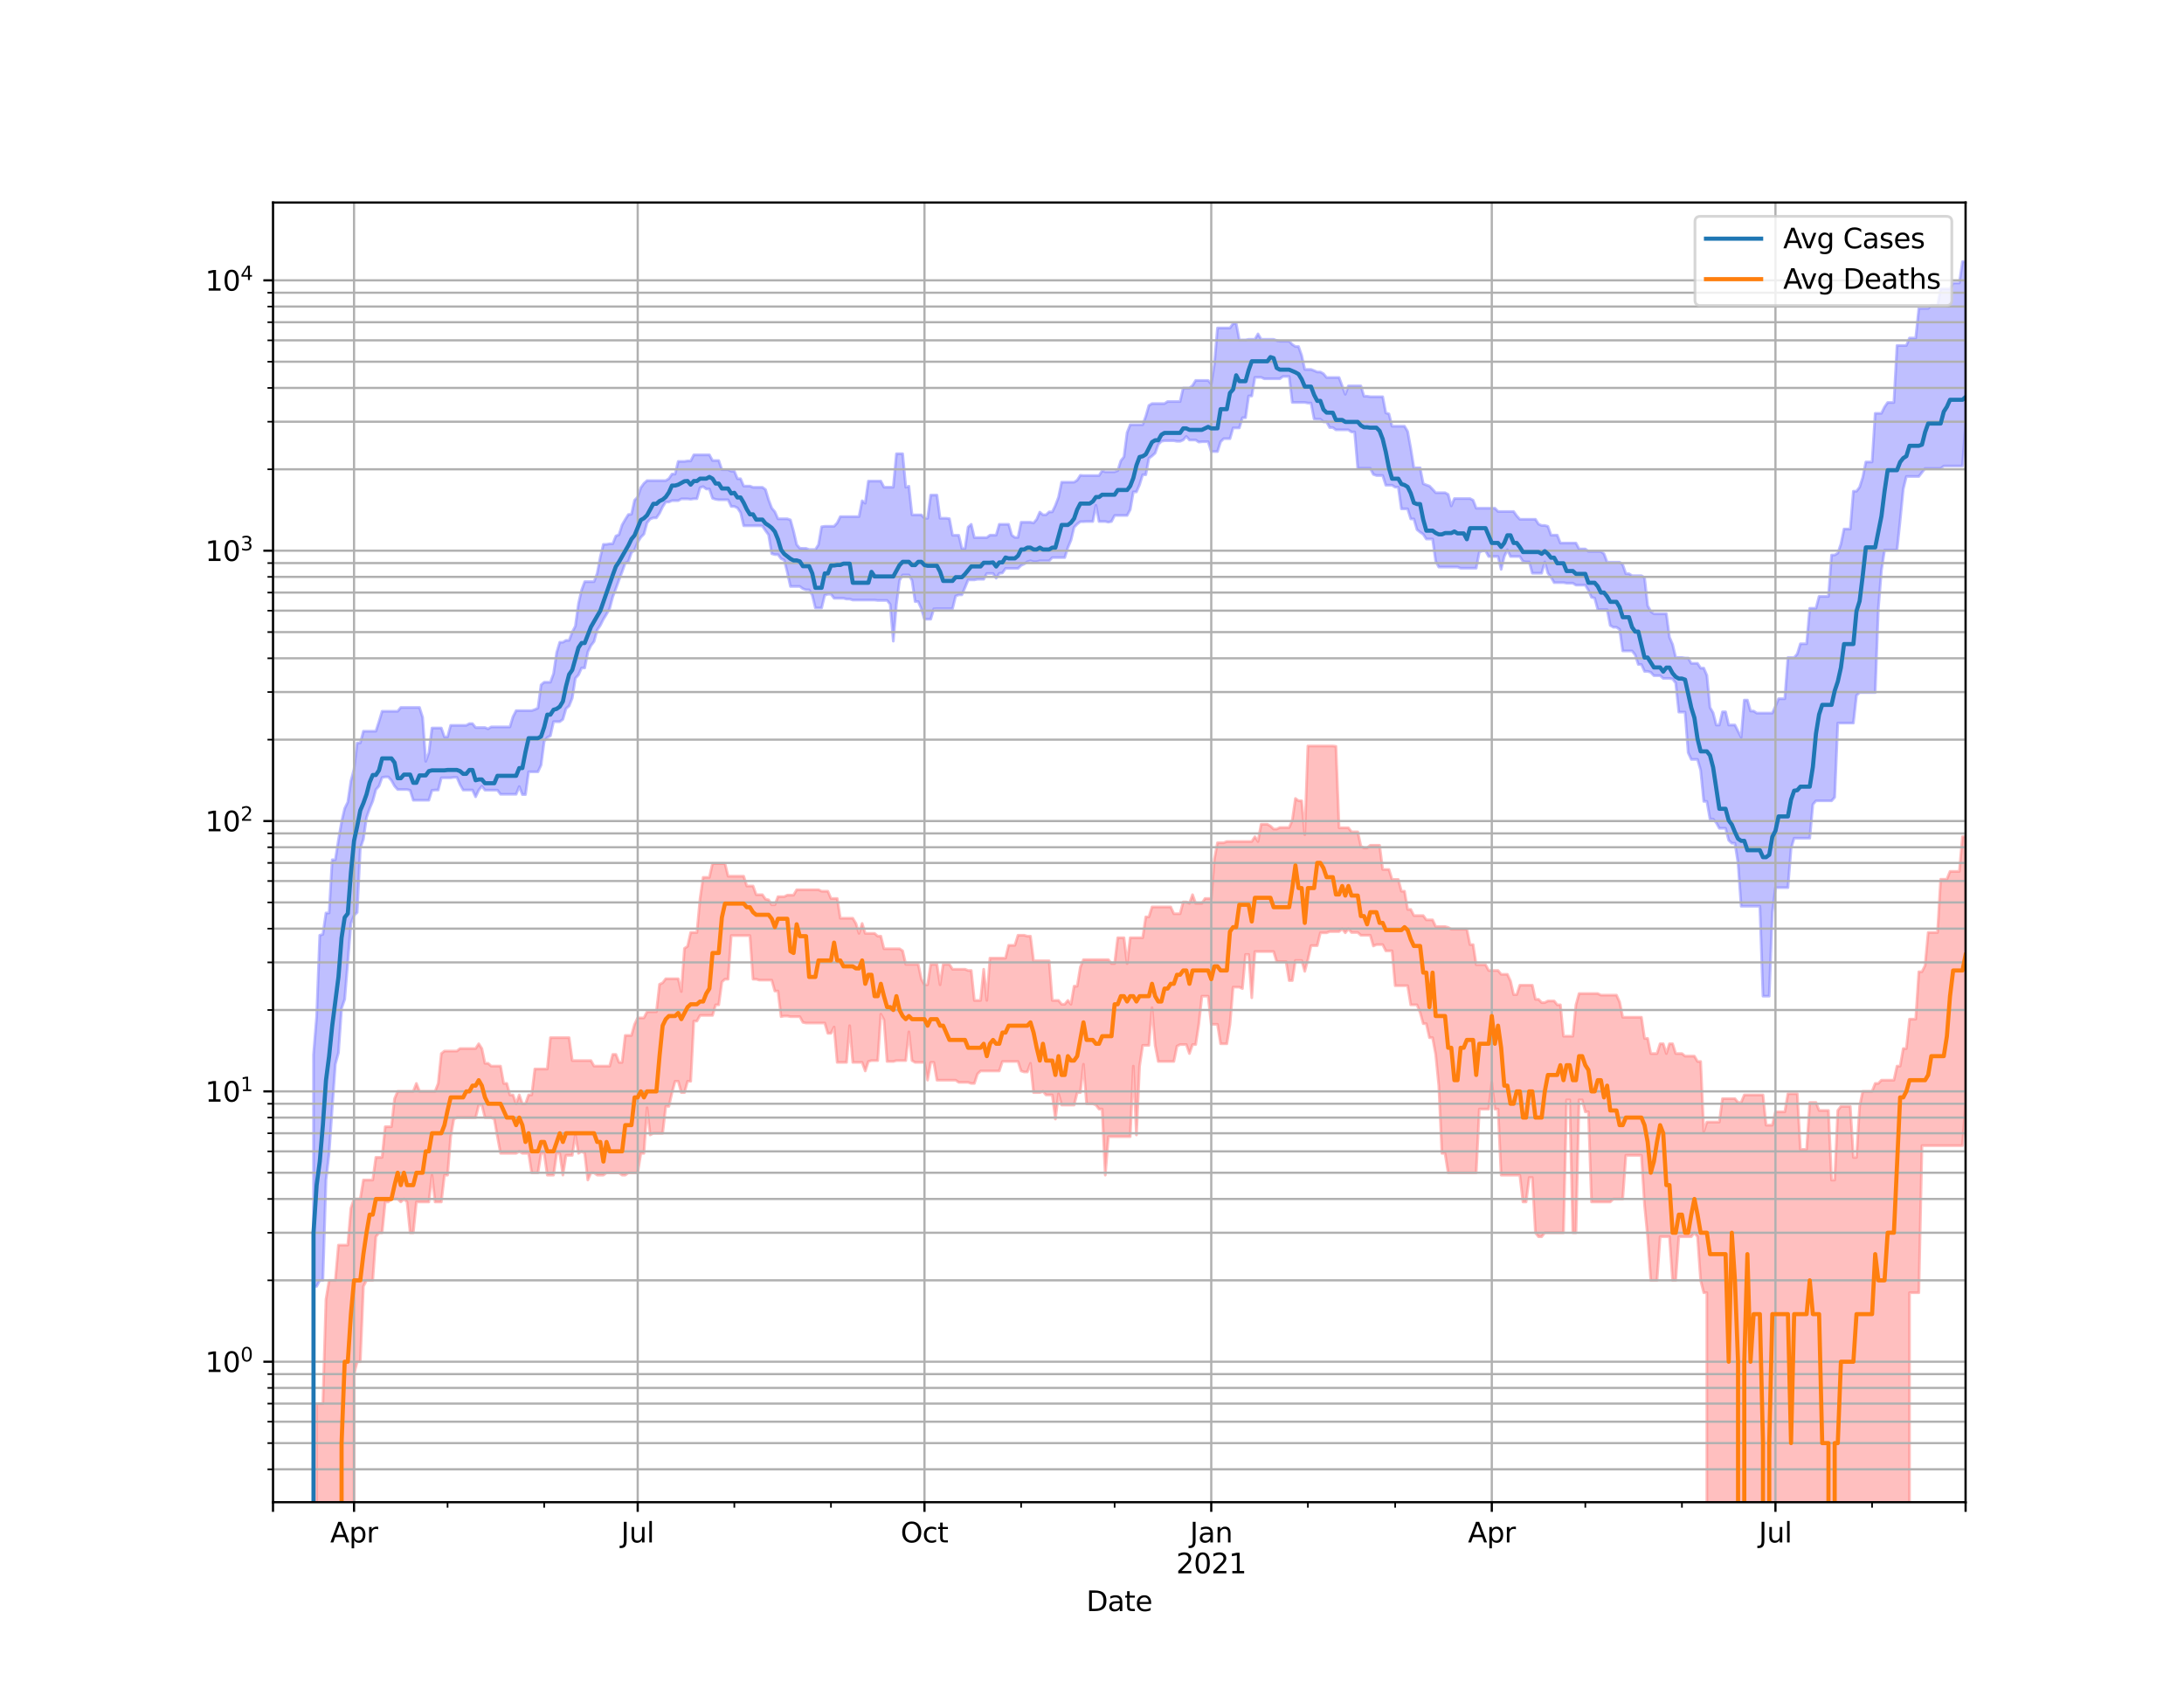 <?xml version="1.0" encoding="utf-8" standalone="no"?>
<!DOCTYPE svg PUBLIC "-//W3C//DTD SVG 1.1//EN"
  "http://www.w3.org/Graphics/SVG/1.1/DTD/svg11.dtd">
<svg height="612pt" version="1.1" viewBox="0 0 792 612" width="792pt" xmlns="http://www.w3.org/2000/svg" xmlns:xlink="http://www.w3.org/1999/xlink">
 <defs>
  <style type="text/css">*{stroke-linecap:butt;stroke-linejoin:round;}</style>
 </defs>
 <g id="figure_1">
  <g id="patch_1">
   <path d="M 0 612 
L 792 612 
L 792 0 
L 0 0 
z
" style="fill:#ffffff;"/>
  </g>
  <g id="axes_1">
   <g id="patch_2">
    <path d="M 99 544.68 
L 712.8 544.68 
L 712.8 73.44 
L 99 73.44 
z
" style="fill:#ffffff;"/>
   </g>
   <g id="PolyCollection_1">
    <path clip-path="url(#p68e2955192)" d="M 99 98518.431 
L 99 98518.431 
L 100.13 98518.431 
L 101.261 98518.431 
L 102.391 98518.431 
L 103.522 98518.431 
L 104.652 98518.431 
L 105.782 98518.431 
L 106.913 98518.431 
L 108.043 98518.431 
L 109.173 98518.431 
L 110.304 98518.431 
L 111.434 98518.431 
L 112.565 98518.431 
L 113.695 382.325 
L 114.825 368.627 
L 115.956 339.119 
L 117.086 338.782 
L 118.217 331.039 
L 119.347 331.039 
L 120.477 311.746 
L 121.608 311.746 
L 122.738 304.571 
L 123.869 298.001 
L 124.999 293.145 
L 126.129 290.837 
L 127.26 283.166 
L 128.39 278.881 
L 129.52 269.403 
L 130.651 269.403 
L 131.781 265.135 
L 132.912 265.135 
L 134.042 265.135 
L 135.172 265.135 
L 136.303 265.135 
L 137.433 261.674 
L 138.564 257.901 
L 139.694 257.901 
L 140.824 257.901 
L 141.955 257.901 
L 143.085 257.901 
L 144.215 257.901 
L 145.346 256.52 
L 146.476 256.52 
L 147.607 256.52 
L 148.737 256.52 
L 149.867 256.52 
L 150.998 256.52 
L 152.128 256.52 
L 153.259 260.114 
L 154.389 276.049 
L 155.519 272.964 
L 156.65 263.982 
L 157.78 263.982 
L 158.91 263.982 
L 160.041 263.982 
L 161.171 267.205 
L 162.302 267.205 
L 163.432 263.01 
L 164.562 263.01 
L 165.693 263.01 
L 166.823 263.01 
L 167.954 263.01 
L 169.084 263.01 
L 170.214 262.392 
L 171.345 262.392 
L 172.475 263.809 
L 173.606 263.809 
L 174.736 263.809 
L 175.866 263.809 
L 176.997 264.272 
L 178.127 263.579 
L 179.257 263.579 
L 180.388 263.579 
L 181.518 263.579 
L 182.649 263.579 
L 183.779 263.579 
L 184.909 263.579 
L 186.04 259.868 
L 187.17 257.668 
L 188.301 257.668 
L 189.431 257.668 
L 190.561 257.668 
L 191.692 257.668 
L 192.822 257.668 
L 193.952 257.287 
L 195.083 256.731 
L 196.213 248.318 
L 197.344 247.368 
L 198.474 247.368 
L 199.604 247.368 
L 200.735 244.285 
L 201.865 236.629 
L 202.996 232.875 
L 204.126 232.875 
L 205.256 232.202 
L 206.387 232.202 
L 207.517 229.194 
L 208.648 227.036 
L 209.778 218.897 
L 210.908 213.965 
L 212.039 210.904 
L 213.169 210.904 
L 214.299 210.904 
L 215.43 210.904 
L 216.56 207.908 
L 217.691 202.009 
L 218.821 197.37 
L 219.951 197.37 
L 221.082 197.177 
L 222.212 197.177 
L 223.343 194.347 
L 224.473 193.876 
L 225.603 190.338 
L 226.734 188.368 
L 227.864 186.569 
L 228.994 186.466 
L 230.125 181.376 
L 231.255 180.237 
L 232.386 176.846 
L 233.516 175.276 
L 234.646 174.271 
L 235.777 174.271 
L 236.907 174.271 
L 238.038 174.271 
L 239.168 174.271 
L 240.298 174.271 
L 241.429 174.271 
L 242.559 173.555 
L 243.69 171.896 
L 244.82 171.896 
L 245.95 167.301 
L 247.081 167.301 
L 248.211 167.301 
L 249.341 167.134 
L 250.472 167.134 
L 251.602 164.923 
L 252.733 164.923 
L 253.863 164.923 
L 254.993 164.923 
L 256.124 164.923 
L 257.254 164.923 
L 258.385 166.992 
L 259.515 166.992 
L 260.645 166.992 
L 261.776 170.301 
L 262.906 170.301 
L 264.036 170.301 
L 265.167 170.849 
L 266.297 170.849 
L 267.428 173.592 
L 268.558 173.592 
L 269.688 176.252 
L 270.819 176.252 
L 271.949 176.252 
L 273.08 176.694 
L 274.21 176.694 
L 275.34 176.694 
L 276.471 176.694 
L 277.601 177.513 
L 278.731 181.26 
L 279.862 184.231 
L 280.992 185.57 
L 282.123 188.114 
L 283.253 188.114 
L 284.383 188.114 
L 285.514 188.114 
L 286.644 188.515 
L 287.775 192.595 
L 288.905 197.483 
L 290.035 198.785 
L 291.166 198.835 
L 292.296 198.835 
L 293.427 199.262 
L 294.557 199.262 
L 295.687 199.262 
L 296.818 197.483 
L 297.948 191.003 
L 299.078 190.827 
L 300.209 190.827 
L 301.339 190.827 
L 302.47 190.827 
L 303.6 189.62 
L 304.73 187.33 
L 305.861 187.33 
L 306.991 187.33 
L 308.122 187.33 
L 309.252 187.33 
L 310.382 187.33 
L 311.513 187.33 
L 312.643 181.582 
L 313.773 182.467 
L 314.904 174.445 
L 316.034 174.445 
L 317.165 174.445 
L 318.295 174.445 
L 319.425 174.445 
L 320.556 176.654 
L 321.686 176.654 
L 322.817 176.654 
L 323.947 176.654 
L 325.077 164.524 
L 326.208 164.524 
L 327.338 164.524 
L 328.469 176.654 
L 329.599 176.306 
L 330.729 186.685 
L 331.86 186.685 
L 332.99 186.685 
L 334.12 186.685 
L 335.251 187.916 
L 336.381 187.916 
L 337.512 179.523 
L 338.642 179.523 
L 339.772 179.523 
L 340.903 187.916 
L 342.033 187.916 
L 343.164 187.916 
L 344.294 188.072 
L 345.424 194.088 
L 346.555 194.088 
L 347.685 194.088 
L 348.815 198.897 
L 349.946 198.897 
L 351.076 191.111 
L 352.207 190.11 
L 353.337 194.933 
L 354.467 194.933 
L 355.598 194.933 
L 356.728 194.933 
L 357.859 194.933 
L 358.989 194.051 
L 360.119 194.051 
L 361.25 194.051 
L 362.38 190.11 
L 363.51 190.11 
L 364.641 190.11 
L 365.771 190.11 
L 366.902 194.051 
L 368.032 194.868 
L 369.162 194.868 
L 370.293 189.358 
L 371.423 189.358 
L 372.554 189.358 
L 373.684 189.358 
L 374.814 189.64 
L 375.945 188.319 
L 377.075 185.695 
L 378.206 186.663 
L 379.336 186.663 
L 380.466 185.604 
L 381.597 185.604 
L 382.727 183.282 
L 383.857 180.307 
L 384.988 174.837 
L 386.118 174.837 
L 387.249 174.837 
L 388.379 174.837 
L 389.509 174.837 
L 390.64 174.116 
L 391.77 172.351 
L 392.901 172.438 
L 394.031 172.438 
L 395.161 172.438 
L 396.292 172.438 
L 397.422 172.438 
L 398.552 172.438 
L 399.683 170.713 
L 400.813 171.077 
L 401.944 171.077 
L 403.074 171.077 
L 404.204 171.077 
L 405.335 170.649 
L 406.465 167.075 
L 407.596 165.648 
L 408.726 156.87 
L 409.856 153.997 
L 410.987 153.997 
L 412.117 153.997 
L 413.248 153.997 
L 414.378 153.997 
L 415.508 150.961 
L 416.639 147.025 
L 417.769 146.341 
L 418.899 146.341 
L 420.03 146.341 
L 421.16 146.341 
L 422.291 146.341 
L 423.421 145.593 
L 424.551 145.593 
L 425.682 145.593 
L 426.812 145.593 
L 427.943 145.593 
L 429.073 140.724 
L 430.203 140.724 
L 431.334 140.724 
L 432.464 139.8 
L 433.594 137.941 
L 434.725 137.941 
L 435.855 137.941 
L 436.986 137.941 
L 438.116 137.941 
L 439.246 139.278 
L 440.377 132.02 
L 441.507 118.93 
L 442.638 118.93 
L 443.768 118.93 
L 444.898 118.93 
L 446.029 118.93 
L 447.159 117.326 
L 448.29 117.326 
L 449.42 123.278 
L 450.55 123.278 
L 451.681 123.278 
L 452.811 123.039 
L 453.941 123.039 
L 455.072 123.039 
L 456.202 121.068 
L 457.333 123.039 
L 458.463 123.039 
L 459.593 123.039 
L 460.724 123.039 
L 461.854 123.039 
L 462.985 123.491 
L 464.115 123.718 
L 465.245 123.718 
L 466.376 123.718 
L 467.506 123.718 
L 468.636 124.916 
L 469.767 125.651 
L 470.897 125.651 
L 472.028 128.871 
L 473.158 133.96 
L 474.288 133.96 
L 475.419 133.96 
L 476.549 134.392 
L 477.68 134.883 
L 478.81 134.883 
L 479.94 135.511 
L 481.071 136.891 
L 482.201 136.891 
L 483.331 136.891 
L 484.462 136.891 
L 485.592 136.891 
L 486.723 139.95 
L 487.853 142.965 
L 488.983 139.942 
L 490.114 139.942 
L 491.244 139.942 
L 492.375 139.942 
L 493.505 139.942 
L 494.635 143.675 
L 495.766 143.675 
L 496.896 143.853 
L 498.027 143.853 
L 499.157 143.853 
L 500.287 143.853 
L 501.418 143.853 
L 502.548 149.725 
L 503.678 150.082 
L 504.809 154.547 
L 505.939 154.547 
L 507.07 154.547 
L 508.2 154.547 
L 509.33 154.547 
L 510.461 156.442 
L 511.591 162.567 
L 512.722 169.63 
L 513.852 169.63 
L 514.982 169.63 
L 516.113 175.389 
L 517.243 175.844 
L 518.373 176.24 
L 519.504 177.41 
L 520.634 178.659 
L 521.765 178.659 
L 522.895 178.659 
L 524.025 178.659 
L 525.156 179.279 
L 526.286 183.45 
L 527.417 180.782 
L 528.547 180.782 
L 529.677 180.782 
L 530.808 180.782 
L 531.938 180.782 
L 533.069 180.782 
L 534.199 181.376 
L 535.329 184.284 
L 536.46 184.284 
L 537.59 184.284 
L 538.72 184.284 
L 539.851 184.284 
L 540.981 184.284 
L 542.112 184.284 
L 543.242 185.469 
L 544.372 185.469 
L 545.503 185.469 
L 546.633 185.469 
L 547.764 185.469 
L 548.894 185.469 
L 550.024 187.053 
L 551.155 188.289 
L 552.285 188.289 
L 553.415 188.289 
L 554.546 188.289 
L 555.676 188.289 
L 556.807 188.289 
L 557.937 190.035 
L 559.067 190.527 
L 560.198 190.527 
L 561.328 190.837 
L 562.459 194.04 
L 563.589 194.04 
L 564.719 194.04 
L 565.85 196.909 
L 566.98 196.909 
L 568.11 196.909 
L 569.241 196.909 
L 570.371 196.909 
L 571.502 196.909 
L 572.632 199.044 
L 573.762 199.044 
L 574.893 199.044 
L 576.023 199.942 
L 577.154 199.942 
L 578.284 199.942 
L 579.414 199.942 
L 580.545 199.942 
L 581.675 200.799 
L 582.806 203.843 
L 583.936 203.843 
L 585.066 203.843 
L 586.197 203.843 
L 587.327 203.843 
L 588.457 204.734 
L 589.588 208.022 
L 590.718 208.022 
L 591.849 208.743 
L 592.979 208.743 
L 594.109 208.743 
L 595.24 208.743 
L 596.37 209.428 
L 597.501 219.584 
L 598.631 221.716 
L 599.761 222.538 
L 600.892 222.538 
L 602.022 222.538 
L 603.152 222.538 
L 604.283 222.538 
L 605.413 231.057 
L 606.544 233.671 
L 607.674 238.41 
L 608.804 238.41 
L 609.935 238.41 
L 611.065 238.6 
L 612.196 238.6 
L 613.326 240.523 
L 614.456 240.523 
L 615.587 240.523 
L 616.717 242.258 
L 617.848 242.258 
L 618.978 244.872 
L 620.108 256.52 
L 621.239 258.457 
L 622.369 262.878 
L 623.499 262.878 
L 624.63 258.102 
L 625.76 258.102 
L 626.891 262.878 
L 628.021 262.878 
L 629.151 262.878 
L 630.282 265.135 
L 631.412 267.33 
L 632.543 253.855 
L 633.673 253.855 
L 634.803 257.818 
L 635.934 257.818 
L 637.064 258.575 
L 638.194 258.575 
L 639.325 258.575 
L 640.455 258.575 
L 641.586 258.575 
L 642.716 258.575 
L 643.846 256.101 
L 644.977 253.356 
L 646.107 253.356 
L 647.238 253.356 
L 648.368 238.431 
L 649.498 238.431 
L 650.629 238.431 
L 651.759 237.118 
L 652.89 233.435 
L 654.02 233.435 
L 655.15 233.435 
L 656.281 220.574 
L 657.411 220.574 
L 658.541 220.574 
L 659.672 216.253 
L 660.802 216.253 
L 661.933 216.253 
L 663.063 216.253 
L 664.193 201.247 
L 665.324 201.247 
L 666.454 200.564 
L 667.585 197.265 
L 668.715 191.817 
L 669.845 191.817 
L 670.976 191.817 
L 672.106 178.114 
L 673.236 178.114 
L 674.367 176.632 
L 675.497 173.106 
L 676.628 167.51 
L 677.758 167.51 
L 678.888 167.51 
L 680.019 149.874 
L 681.149 149.874 
L 682.28 149.874 
L 683.41 147.563 
L 684.54 145.95 
L 685.671 145.95 
L 686.801 145.95 
L 687.931 125.277 
L 689.062 125.277 
L 690.192 125.277 
L 691.323 125.263 
L 692.453 122.577 
L 693.583 122.577 
L 694.714 122.577 
L 695.844 111.82 
L 696.975 111.82 
L 698.105 111.82 
L 699.235 111.82 
L 700.366 110.697 
L 701.496 110.697 
L 702.627 110.697 
L 703.757 104.762 
L 704.887 104.762 
L 706.018 104.762 
L 707.148 104.762 
L 708.278 102.616 
L 709.409 102.616 
L 710.539 102.616 
L 711.67 94.86 
L 712.8 94.86 
L 712.8 153.868 
L 712.8 153.868 
L 711.67 168.965 
L 710.539 168.965 
L 709.409 168.965 
L 708.278 168.965 
L 707.148 168.965 
L 706.018 168.965 
L 704.887 168.965 
L 703.757 169.868 
L 702.627 169.868 
L 701.496 169.868 
L 700.366 169.868 
L 699.235 169.868 
L 698.105 169.868 
L 696.975 171.299 
L 695.844 172.76 
L 694.714 172.76 
L 693.583 172.76 
L 692.453 172.76 
L 691.323 172.76 
L 690.192 177.311 
L 689.062 188.669 
L 687.931 199.453 
L 686.801 199.453 
L 685.671 199.453 
L 684.54 199.453 
L 683.41 199.453 
L 682.28 206.797 
L 681.149 220.769 
L 680.019 251.103 
L 678.888 251.103 
L 677.758 251.103 
L 676.628 251.103 
L 675.497 251.103 
L 674.367 251.103 
L 673.236 252.142 
L 672.106 262.17 
L 670.976 262.17 
L 669.845 262.17 
L 668.715 262.17 
L 667.585 262.17 
L 666.454 262.17 
L 665.324 289.098 
L 664.193 290.368 
L 663.063 290.368 
L 661.933 290.368 
L 660.802 290.368 
L 659.672 290.368 
L 658.541 290.368 
L 657.411 291.678 
L 656.281 303.925 
L 655.15 303.925 
L 654.02 303.925 
L 652.89 303.925 
L 651.759 303.925 
L 650.629 303.925 
L 649.498 307.63 
L 648.368 321.857 
L 647.238 321.857 
L 646.107 321.857 
L 644.977 321.857 
L 643.846 321.857 
L 642.716 330.853 
L 641.586 361.204 
L 640.455 361.204 
L 639.325 361.204 
L 638.194 328.595 
L 637.064 328.595 
L 635.934 328.595 
L 634.803 328.595 
L 633.673 328.595 
L 632.543 328.595 
L 631.412 328.595 
L 630.282 312.947 
L 629.151 305.737 
L 628.021 305.737 
L 626.891 304.671 
L 625.76 300.336 
L 624.63 300.336 
L 623.499 300.336 
L 622.369 298.302 
L 621.239 296.985 
L 620.108 296.985 
L 618.978 290.584 
L 617.848 290.584 
L 616.717 279.265 
L 615.587 275.364 
L 614.456 275.364 
L 613.326 275.364 
L 612.196 272.916 
L 611.065 258.203 
L 609.935 258.203 
L 608.804 258.203 
L 607.674 247.656 
L 606.544 246.171 
L 605.413 245.994 
L 604.283 245.994 
L 603.152 245.994 
L 602.022 244.983 
L 600.892 244.983 
L 599.761 244.983 
L 598.631 243.766 
L 597.501 243.432 
L 596.37 243.432 
L 595.24 240.936 
L 594.109 240.936 
L 592.979 237.458 
L 591.849 236.025 
L 590.718 236.025 
L 589.588 236.025 
L 588.457 236.025 
L 587.327 228.21 
L 586.197 227.434 
L 585.066 227.434 
L 583.936 226.778 
L 582.806 221.029 
L 581.675 221.029 
L 580.545 221.029 
L 579.414 221.029 
L 578.284 216.873 
L 577.154 216.593 
L 576.023 214.043 
L 574.893 212.152 
L 573.762 212.152 
L 572.632 212.152 
L 571.502 212.152 
L 570.371 211.451 
L 569.241 211.451 
L 568.11 211.451 
L 566.98 211.249 
L 565.85 211.249 
L 564.719 211.249 
L 563.589 211.249 
L 562.459 209.284 
L 561.328 207.841 
L 560.198 203.739 
L 559.067 207.841 
L 557.937 207.841 
L 556.807 207.841 
L 555.676 207.841 
L 554.546 203.739 
L 553.415 203.739 
L 552.285 203.548 
L 551.155 201.781 
L 550.024 201.781 
L 548.894 201.781 
L 547.764 201.781 
L 546.633 199.347 
L 545.503 201.781 
L 544.372 206.446 
L 543.242 201.781 
L 542.112 201.781 
L 540.981 201.781 
L 539.851 201.781 
L 538.72 199.737 
L 537.59 199.737 
L 536.46 200.174 
L 535.329 206.024 
L 534.199 206.024 
L 533.069 206.024 
L 531.938 206.024 
L 530.808 206.024 
L 529.677 206.024 
L 528.547 205.611 
L 527.417 205.611 
L 526.286 205.611 
L 525.156 205.611 
L 524.025 205.611 
L 522.895 205.611 
L 521.765 205.611 
L 520.634 203.492 
L 519.504 195.45 
L 518.373 195.45 
L 517.243 195.45 
L 516.113 193.72 
L 514.982 192.957 
L 513.852 192.044 
L 512.722 188.163 
L 511.591 188.163 
L 510.461 184.501 
L 509.33 184.501 
L 508.2 184.501 
L 507.07 176.637 
L 505.939 176.637 
L 504.809 175.937 
L 503.678 175.937 
L 502.548 175.937 
L 501.418 172.422 
L 500.287 172.422 
L 499.157 172.422 
L 498.027 172.014 
L 496.896 169.775 
L 495.766 169.775 
L 494.635 169.775 
L 493.505 169.775 
L 492.375 169.775 
L 491.244 156.626 
L 490.114 156.626 
L 488.983 155.859 
L 487.853 155.859 
L 486.723 155.859 
L 485.592 155.859 
L 484.462 155.859 
L 483.331 155.032 
L 482.201 155.032 
L 481.071 152.975 
L 479.94 152.975 
L 478.81 152.001 
L 477.68 152.001 
L 476.549 151.901 
L 475.419 146.142 
L 474.288 146.142 
L 473.158 145.915 
L 472.028 145.915 
L 470.897 145.915 
L 469.767 145.915 
L 468.636 145.915 
L 467.506 136.503 
L 466.376 136.503 
L 465.245 136.503 
L 464.115 137.336 
L 462.985 137.336 
L 461.854 137.336 
L 460.724 137.336 
L 459.593 137.336 
L 458.463 137.336 
L 457.333 136.825 
L 456.202 136.825 
L 455.072 136.825 
L 453.941 143.572 
L 452.811 143.572 
L 451.681 151.465 
L 450.55 151.465 
L 449.42 155.154 
L 448.29 155.154 
L 447.159 155.154 
L 446.029 159.064 
L 444.898 159.064 
L 443.768 159.064 
L 442.638 160.179 
L 441.507 163.732 
L 440.377 163.732 
L 439.246 163.732 
L 438.116 160.17 
L 436.986 160.17 
L 435.855 160.17 
L 434.725 160.292 
L 433.594 159.537 
L 432.464 159.537 
L 431.334 159.537 
L 430.203 158.245 
L 429.073 159.537 
L 427.943 160.017 
L 426.812 160.017 
L 425.682 159.792 
L 424.551 159.792 
L 423.421 159.792 
L 422.291 159.792 
L 421.16 160.017 
L 420.03 161.163 
L 418.899 164.293 
L 417.769 165.333 
L 416.639 166.16 
L 415.508 172.134 
L 414.378 172.134 
L 413.248 175.747 
L 412.117 178.359 
L 410.987 178.359 
L 409.856 184.801 
L 408.726 186.905 
L 407.596 186.905 
L 406.465 186.905 
L 405.335 186.905 
L 404.204 186.905 
L 403.074 189.089 
L 401.944 189.335 
L 400.813 189.089 
L 399.683 189.089 
L 398.552 189.089 
L 397.422 183.218 
L 396.292 189.089 
L 395.161 189.089 
L 394.031 189.089 
L 392.901 189.155 
L 391.77 189.155 
L 390.64 190.022 
L 389.509 191.188 
L 388.379 195.869 
L 387.249 198.581 
L 386.118 202.167 
L 384.988 202.167 
L 383.857 202.167 
L 382.727 202.167 
L 381.597 202.167 
L 380.466 203.348 
L 379.336 203.348 
L 378.206 203.348 
L 377.075 203.348 
L 375.945 203.683 
L 374.814 203.683 
L 373.684 203.348 
L 372.554 203.683 
L 371.423 204.495 
L 370.293 205.023 
L 369.162 206.103 
L 368.032 206.103 
L 366.902 206.103 
L 365.771 206.103 
L 364.641 206.103 
L 363.51 207.738 
L 362.38 207.898 
L 361.25 209.643 
L 360.119 207.934 
L 358.989 207.934 
L 357.859 207.934 
L 356.728 210.032 
L 355.598 210.032 
L 354.467 210.032 
L 353.337 210.255 
L 352.207 210.255 
L 351.076 210.255 
L 349.946 213.04 
L 348.815 215.672 
L 347.685 215.672 
L 346.555 216.121 
L 345.424 220.7 
L 344.294 220.7 
L 343.164 220.7 
L 342.033 220.7 
L 340.903 220.7 
L 339.772 220.7 
L 338.642 220.762 
L 337.512 224.514 
L 336.381 224.514 
L 335.251 224.514 
L 334.12 220.762 
L 332.99 218.135 
L 331.86 218.135 
L 330.729 210.463 
L 329.599 208.47 
L 328.469 208.47 
L 327.338 208.47 
L 326.208 210.463 
L 325.077 219.105 
L 323.947 232.477 
L 322.817 219.105 
L 321.686 217.71 
L 320.556 217.71 
L 319.425 217.71 
L 318.295 217.71 
L 317.165 217.574 
L 316.034 217.574 
L 314.904 217.574 
L 313.773 217.574 
L 312.643 217.574 
L 311.513 217.574 
L 310.382 217.574 
L 309.252 217.574 
L 308.122 217.212 
L 306.991 217.212 
L 305.861 216.924 
L 304.73 216.924 
L 303.6 216.924 
L 302.47 216.924 
L 301.339 215.444 
L 300.209 215.444 
L 299.078 215.834 
L 297.948 220.442 
L 296.818 220.442 
L 295.687 220.442 
L 294.557 215.772 
L 293.427 213.876 
L 292.296 213.876 
L 291.166 213.456 
L 290.035 212.64 
L 288.905 212.64 
L 287.775 212.64 
L 286.644 212.64 
L 285.514 207.507 
L 284.383 203.079 
L 283.253 202.552 
L 282.123 201.089 
L 280.992 201.089 
L 279.862 200.773 
L 278.731 193.943 
L 277.601 192.401 
L 276.471 190.726 
L 275.34 190.627 
L 274.21 190.627 
L 273.08 190.627 
L 271.949 190.627 
L 270.819 190.627 
L 269.688 190.627 
L 268.558 185.883 
L 267.428 184.163 
L 266.297 183.64 
L 265.167 183.64 
L 264.036 181.221 
L 262.906 181.221 
L 261.776 181.221 
L 260.645 181.221 
L 259.515 181.053 
L 258.385 180.67 
L 257.254 177.316 
L 256.124 177.316 
L 254.993 176.449 
L 253.863 176.816 
L 252.733 180.842 
L 251.602 180.842 
L 250.472 181.018 
L 249.341 180.894 
L 248.211 180.894 
L 247.081 180.894 
L 245.95 181.526 
L 244.82 181.526 
L 243.69 181.526 
L 242.559 182.018 
L 241.429 182.018 
L 240.298 183.772 
L 239.168 186.111 
L 238.038 187.765 
L 236.907 187.765 
L 235.777 188.179 
L 234.646 189.566 
L 233.516 193.654 
L 232.386 194.823 
L 231.255 196.579 
L 230.125 199.406 
L 228.994 200.364 
L 227.864 203.622 
L 226.734 204.144 
L 225.603 207.334 
L 224.473 210.288 
L 223.343 213.409 
L 222.212 216.397 
L 221.082 220.644 
L 219.951 222.677 
L 218.821 224.514 
L 217.691 226.762 
L 216.56 228.435 
L 215.43 232.597 
L 214.299 234.051 
L 213.169 236.386 
L 212.039 242.189 
L 210.908 242.189 
L 209.778 244.7 
L 208.648 245.931 
L 207.517 253.116 
L 206.387 255.957 
L 205.256 256.943 
L 204.126 260.824 
L 202.996 261.674 
L 201.865 261.674 
L 200.735 261.674 
L 199.604 266.791 
L 198.474 267.414 
L 197.344 268.751 
L 196.213 277.402 
L 195.083 279.849 
L 193.952 279.849 
L 192.822 279.849 
L 191.692 279.849 
L 190.561 288.101 
L 189.431 288.101 
L 188.301 285.211 
L 187.17 287.999 
L 186.04 287.999 
L 184.909 287.999 
L 183.779 287.999 
L 182.649 287.999 
L 181.518 287.999 
L 180.388 286.5 
L 179.257 286.5 
L 178.127 286.5 
L 176.997 286.5 
L 175.866 286.5 
L 174.736 285.053 
L 173.606 286.5 
L 172.475 288.924 
L 171.345 286.468 
L 170.214 286.468 
L 169.084 286.468 
L 167.954 286.468 
L 166.823 284.487 
L 165.693 281.855 
L 164.562 281.855 
L 163.432 282.031 
L 162.302 282.031 
L 161.171 282.031 
L 160.041 282.031 
L 158.91 286.468 
L 157.78 286.468 
L 156.65 286.566 
L 155.519 290.154 
L 154.389 290.154 
L 153.259 290.154 
L 152.128 290.154 
L 150.998 290.154 
L 149.867 290.154 
L 148.737 286.566 
L 147.607 286.272 
L 146.476 286.272 
L 145.346 286.272 
L 144.215 286.272 
L 143.085 285.021 
L 141.955 282.985 
L 140.824 281.708 
L 139.694 281.708 
L 138.564 281.914 
L 137.433 285.021 
L 136.303 286.304 
L 135.172 290.476 
L 134.042 293.183 
L 132.912 296.403 
L 131.781 304.272 
L 130.651 307.576 
L 129.52 330.853 
L 128.39 331.886 
L 127.26 334.836 
L 126.129 348.816 
L 124.999 362.355 
L 123.869 365.585 
L 122.738 381.708 
L 121.608 385.888 
L 120.477 401.656 
L 119.347 418.189 
L 118.217 427.869 
L 117.086 464.243 
L 115.956 464.243 
L 114.825 466.427 
L 113.695 466.427 
L 112.565 98518.431 
L 111.434 98518.431 
L 110.304 98518.431 
L 109.173 98518.431 
L 108.043 98518.431 
L 106.913 98518.431 
L 105.782 98518.431 
L 104.652 98518.431 
L 103.522 98518.431 
L 102.391 98518.431 
L 101.261 98518.431 
L 100.13 98518.431 
L 99 98518.431 
z
" style="fill:#8080ff;fill-opacity:0.5;stroke:#8080ff;stroke-opacity:0.5;"/>
   </g>
   <g id="PolyCollection_2">
    <path clip-path="url(#p68e2955192)" d="M 99 98518.431 
L 99 98518.431 
L 100.13 98518.431 
L 101.261 98518.431 
L 102.391 98518.431 
L 103.522 98518.431 
L 104.652 98518.431 
L 105.782 98518.431 
L 106.913 98518.431 
L 108.043 98518.431 
L 109.173 98518.431 
L 110.304 98518.431 
L 111.434 98518.431 
L 112.565 98518.431 
L 113.695 98518.431 
L 114.825 508.936 
L 115.956 508.936 
L 117.086 508.936 
L 118.217 471.162 
L 119.347 464.243 
L 120.477 464.243 
L 121.608 464.243 
L 122.738 451.467 
L 123.869 451.467 
L 124.999 451.467 
L 126.129 451.467 
L 127.26 438.054 
L 128.39 434.735 
L 129.52 434.735 
L 130.651 434.735 
L 131.781 427.869 
L 132.912 427.869 
L 134.042 427.869 
L 135.172 427.869 
L 136.303 419.657 
L 137.433 419.657 
L 138.564 419.657 
L 139.694 408.545 
L 140.824 408.545 
L 141.955 408.545 
L 143.085 398.361 
L 144.215 395.727 
L 145.346 395.727 
L 146.476 395.727 
L 147.607 395.727 
L 148.737 395.727 
L 149.867 395.727 
L 150.998 392.847 
L 152.128 395.727 
L 153.259 395.727 
L 154.389 395.727 
L 155.519 395.727 
L 156.65 395.727 
L 157.78 395.727 
L 158.91 392.847 
L 160.041 382.015 
L 161.171 381.1 
L 162.302 381.1 
L 163.432 381.1 
L 164.562 381.1 
L 165.693 381.1 
L 166.823 380.204 
L 167.954 380.204 
L 169.084 380.204 
L 170.214 380.204 
L 171.345 380.204 
L 172.475 380.204 
L 173.606 378.466 
L 174.736 380.204 
L 175.866 385.552 
L 176.997 385.552 
L 178.127 386.569 
L 179.257 386.569 
L 180.388 386.569 
L 181.518 386.569 
L 182.649 392.847 
L 183.779 392.847 
L 184.909 397.024 
L 186.04 397.024 
L 187.17 400.212 
L 188.301 397.024 
L 189.431 400.212 
L 190.561 400.212 
L 191.692 397.024 
L 192.822 397.024 
L 193.952 387.612 
L 195.083 387.612 
L 196.213 387.612 
L 197.344 387.612 
L 198.474 387.612 
L 199.604 376.254 
L 200.735 376.254 
L 201.865 376.254 
L 202.996 376.254 
L 204.126 376.254 
L 205.256 376.254 
L 206.387 376.254 
L 207.517 384.558 
L 208.648 384.558 
L 209.778 384.558 
L 210.908 384.558 
L 212.039 384.558 
L 213.169 384.558 
L 214.299 384.558 
L 215.43 386.569 
L 216.56 386.569 
L 217.691 386.569 
L 218.821 386.569 
L 219.951 386.569 
L 221.082 386.569 
L 222.212 382.325 
L 223.343 382.325 
L 224.473 385.218 
L 225.603 385.218 
L 226.734 375.453 
L 227.864 375.453 
L 228.994 375.453 
L 230.125 371.419 
L 231.255 369.08 
L 232.386 369.08 
L 233.516 369.08 
L 234.646 366.862 
L 235.777 366.862 
L 236.907 366.862 
L 238.038 366.862 
L 239.168 356.89 
L 240.298 356.38 
L 241.429 354.886 
L 242.559 354.886 
L 243.69 354.886 
L 244.82 354.886 
L 245.95 354.886 
L 247.081 359.535 
L 248.211 343.88 
L 249.341 343.131 
L 250.472 338.117 
L 251.602 338.117 
L 252.733 338.117 
L 253.863 325.87 
L 254.993 318.122 
L 256.124 318.122 
L 257.254 318.122 
L 258.385 313.13 
L 259.515 313.13 
L 260.645 313.13 
L 261.776 313.13 
L 262.906 313.13 
L 264.036 317.711 
L 265.167 317.711 
L 266.297 317.711 
L 267.428 317.711 
L 268.558 317.711 
L 269.688 317.711 
L 270.819 321.261 
L 271.949 321.261 
L 273.08 321.261 
L 274.21 324.41 
L 275.34 324.41 
L 276.471 324.41 
L 277.601 326.035 
L 278.731 326.284 
L 279.862 328.071 
L 280.992 328.071 
L 282.123 325.134 
L 283.253 325.134 
L 284.383 325.134 
L 285.514 324.57 
L 286.644 324.57 
L 287.775 324.57 
L 288.905 322.615 
L 290.035 322.615 
L 291.166 322.615 
L 292.296 322.615 
L 293.427 322.615 
L 294.557 322.615 
L 295.687 322.615 
L 296.818 322.615 
L 297.948 323.153 
L 299.078 323.153 
L 300.209 323.153 
L 301.339 325.787 
L 302.47 325.787 
L 303.6 325.787 
L 304.73 332.944 
L 305.861 332.944 
L 306.991 332.944 
L 308.122 332.944 
L 309.252 332.944 
L 310.382 334.836 
L 311.513 338.448 
L 312.643 334.836 
L 313.773 338.448 
L 314.904 338.448 
L 316.034 338.448 
L 317.165 338.448 
L 318.295 339.458 
L 319.425 339.458 
L 320.556 344.006 
L 321.686 344.006 
L 322.817 344.006 
L 323.947 344.006 
L 325.077 344.006 
L 326.208 344.006 
L 327.338 344.771 
L 328.469 349.673 
L 329.599 349.673 
L 330.729 349.673 
L 331.86 349.673 
L 332.99 349.673 
L 334.12 355.049 
L 335.251 357.061 
L 336.381 357.061 
L 337.512 349.673 
L 338.642 349.673 
L 339.772 349.673 
L 340.903 357.061 
L 342.033 349.673 
L 343.164 349.673 
L 344.294 349.673 
L 345.424 351.441 
L 346.555 351.441 
L 347.685 351.441 
L 348.815 351.441 
L 349.946 351.441 
L 351.076 351.894 
L 352.207 351.894 
L 353.337 362.746 
L 354.467 362.746 
L 355.598 362.746 
L 356.728 351.441 
L 357.859 362.746 
L 358.989 347.424 
L 360.119 347.424 
L 361.25 347.424 
L 362.38 347.424 
L 363.51 347.424 
L 364.641 347.424 
L 365.771 342.761 
L 366.902 342.761 
L 368.032 342.761 
L 369.162 339.119 
L 370.293 339.119 
L 371.423 339.119 
L 372.554 339.458 
L 373.684 339.458 
L 374.814 348.393 
L 375.945 348.393 
L 377.075 348.393 
L 378.206 348.393 
L 379.336 348.393 
L 380.466 348.393 
L 381.597 362.746 
L 382.727 362.746 
L 383.857 362.746 
L 384.988 364.142 
L 386.118 364.142 
L 387.249 362.746 
L 388.379 364.142 
L 389.509 357.579 
L 390.64 357.579 
L 391.77 350.695 
L 392.901 347.975 
L 394.031 347.975 
L 395.161 347.975 
L 396.292 347.975 
L 397.422 347.975 
L 398.552 347.975 
L 399.683 347.975 
L 400.813 347.975 
L 401.944 347.975 
L 403.074 349.385 
L 404.204 349.385 
L 405.335 340.029 
L 406.465 340.029 
L 407.596 340.029 
L 408.726 349.385 
L 409.856 340.029 
L 410.987 340.029 
L 412.117 340.029 
L 413.248 340.029 
L 414.378 340.029 
L 415.508 332.46 
L 416.639 332.46 
L 417.769 328.86 
L 418.899 328.86 
L 420.03 328.86 
L 421.16 328.86 
L 422.291 328.86 
L 423.421 328.86 
L 424.551 328.86 
L 425.682 331.319 
L 426.812 331.319 
L 427.943 331.319 
L 429.073 327.041 
L 430.203 327.041 
L 431.334 327.553 
L 432.464 324.41 
L 433.594 327.553 
L 434.725 327.553 
L 435.855 327.553 
L 436.986 325.787 
L 438.116 325.787 
L 439.246 325.787 
L 440.377 311.51 
L 441.507 305.583 
L 442.638 305.583 
L 443.768 305.583 
L 444.898 305.125 
L 446.029 305.125 
L 447.159 305.125 
L 448.29 305.125 
L 449.42 305.125 
L 450.55 305.125 
L 451.681 305.125 
L 452.811 305.125 
L 453.941 305.125 
L 455.072 303.387 
L 456.202 305.125 
L 457.333 298.868 
L 458.463 298.868 
L 459.593 298.868 
L 460.724 299.529 
L 461.854 300.609 
L 462.985 300.609 
L 464.115 300.066 
L 465.245 300.066 
L 466.376 300.066 
L 467.506 300.066 
L 468.636 297.448 
L 469.767 289.517 
L 470.897 290.368 
L 472.028 290.368 
L 473.158 302.663 
L 474.288 270.49 
L 475.419 270.49 
L 476.549 270.49 
L 477.68 270.49 
L 478.81 270.49 
L 479.94 270.49 
L 481.071 270.49 
L 482.201 270.49 
L 483.331 270.49 
L 484.462 270.625 
L 485.592 300.156 
L 486.723 300.156 
L 487.853 300.156 
L 488.983 300.156 
L 490.114 301.624 
L 491.244 301.624 
L 492.375 301.624 
L 493.505 306.831 
L 494.635 307.469 
L 495.766 307.469 
L 496.896 306.516 
L 498.027 306.516 
L 499.157 306.516 
L 500.287 306.516 
L 501.418 315.263 
L 502.548 315.263 
L 503.678 315.263 
L 504.809 318.885 
L 505.939 318.885 
L 507.07 318.885 
L 508.2 323.153 
L 509.33 323.153 
L 510.461 329.754 
L 511.591 329.754 
L 512.722 331.981 
L 513.852 331.981 
L 514.982 331.981 
L 516.113 331.981 
L 517.243 333.533 
L 518.373 333.533 
L 519.504 333.533 
L 520.634 335.972 
L 521.765 335.972 
L 522.895 335.972 
L 524.025 335.972 
L 525.156 336.287 
L 526.286 336.924 
L 527.417 336.924 
L 528.547 336.924 
L 529.677 336.924 
L 530.808 336.924 
L 531.938 336.924 
L 533.069 342.517 
L 534.199 342.517 
L 535.329 349.817 
L 536.46 349.817 
L 537.59 349.817 
L 538.72 349.817 
L 539.851 351.894 
L 540.981 351.894 
L 542.112 351.894 
L 543.242 351.894 
L 544.372 353.285 
L 545.503 353.285 
L 546.633 353.285 
L 547.764 355.709 
L 548.894 360.641 
L 550.024 360.641 
L 551.155 357.233 
L 552.285 357.233 
L 553.415 357.233 
L 554.546 357.233 
L 555.676 357.233 
L 556.807 362.355 
L 557.937 362.355 
L 559.067 363.538 
L 560.198 363.538 
L 561.328 362.942 
L 562.459 362.942 
L 563.589 362.942 
L 564.719 364.345 
L 565.85 364.345 
L 566.98 375.718 
L 568.11 375.718 
L 569.241 375.718 
L 570.371 375.718 
L 571.502 364.345 
L 572.632 360.269 
L 573.762 360.269 
L 574.893 360.269 
L 576.023 360.269 
L 577.154 360.269 
L 578.284 360.269 
L 579.414 360.269 
L 580.545 360.828 
L 581.675 360.828 
L 582.806 360.828 
L 583.936 360.828 
L 585.066 360.828 
L 586.197 360.828 
L 587.327 363.338 
L 588.457 368.853 
L 589.588 368.853 
L 590.718 368.853 
L 591.849 368.853 
L 592.979 368.853 
L 594.109 368.853 
L 595.24 368.853 
L 596.37 376.524 
L 597.501 376.524 
L 598.631 382.015 
L 599.761 382.015 
L 600.892 382.015 
L 602.022 378.466 
L 603.152 378.466 
L 604.283 382.015 
L 605.413 378.466 
L 606.544 378.466 
L 607.674 382.015 
L 608.804 382.015 
L 609.935 382.015 
L 611.065 382.951 
L 612.196 382.951 
L 613.326 382.951 
L 614.456 382.951 
L 615.587 384.886 
L 616.717 384.886 
L 617.848 410.307 
L 618.978 406.854 
L 620.108 406.854 
L 621.239 406.854 
L 622.369 406.854 
L 623.499 406.854 
L 624.63 398.361 
L 625.76 398.361 
L 626.891 398.361 
L 628.021 398.361 
L 629.151 398.361 
L 630.282 399.742 
L 631.412 399.742 
L 632.543 397.024 
L 633.673 397.024 
L 634.803 397.024 
L 635.934 397.024 
L 637.064 397.024 
L 638.194 397.024 
L 639.325 397.024 
L 640.455 407.974 
L 641.586 407.974 
L 642.716 407.974 
L 643.846 403.149 
L 644.977 403.149 
L 646.107 403.149 
L 647.238 403.149 
L 648.368 396.587 
L 649.498 396.587 
L 650.629 396.587 
L 651.759 396.587 
L 652.89 416.77 
L 654.02 416.77 
L 655.15 416.77 
L 656.281 399.742 
L 657.411 399.742 
L 658.541 399.742 
L 659.672 402.646 
L 660.802 402.646 
L 661.933 402.646 
L 663.063 402.646 
L 664.193 427.869 
L 665.324 427.869 
L 666.454 402.646 
L 667.585 401.169 
L 668.715 401.169 
L 669.845 401.169 
L 670.976 401.169 
L 672.106 419.657 
L 673.236 419.657 
L 674.367 401.169 
L 675.497 395.727 
L 676.628 395.727 
L 677.758 395.727 
L 678.888 395.727 
L 680.019 392.847 
L 681.149 392.847 
L 682.28 391.669 
L 683.41 391.669 
L 684.54 391.669 
L 685.671 391.669 
L 686.801 391.669 
L 687.931 386.569 
L 689.062 386.569 
L 690.192 380.204 
L 691.323 380.204 
L 692.453 369.538 
L 693.583 369.538 
L 694.714 369.538 
L 695.844 352.353 
L 696.975 352.353 
L 698.105 350.108 
L 699.235 338.117 
L 700.366 338.117 
L 701.496 338.117 
L 702.627 338.117 
L 703.757 318.815 
L 704.887 318.815 
L 706.018 318.815 
L 707.148 315.976 
L 708.278 315.976 
L 709.409 315.976 
L 710.539 315.976 
L 711.67 303.387 
L 712.8 303.387 
L 712.8 400.212 
L 712.8 400.212 
L 711.67 415.397 
L 710.539 415.397 
L 709.409 415.397 
L 708.278 415.397 
L 707.148 415.397 
L 706.018 415.397 
L 704.887 415.397 
L 703.757 415.397 
L 702.627 415.397 
L 701.496 415.397 
L 700.366 415.397 
L 699.235 415.397 
L 698.105 415.397 
L 696.975 415.397 
L 695.844 468.729 
L 694.714 468.729 
L 693.583 468.729 
L 692.453 468.729 
L 691.323 98518.431 
L 690.192 98518.431 
L 689.062 98518.431 
L 687.931 98518.431 
L 686.801 98518.431 
L 685.671 98518.431 
L 684.54 98518.431 
L 683.41 98518.431 
L 682.28 98518.431 
L 681.149 98518.431 
L 680.019 98518.431 
L 678.888 98518.431 
L 677.758 98518.431 
L 676.628 98518.431 
L 675.497 98518.431 
L 674.367 98518.431 
L 673.236 98518.431 
L 672.106 98518.431 
L 670.976 98518.431 
L 669.845 98518.431 
L 668.715 98518.431 
L 667.585 98518.431 
L 666.454 98518.431 
L 665.324 98518.431 
L 664.193 98518.431 
L 663.063 98518.431 
L 661.933 98518.431 
L 660.802 98518.431 
L 659.672 98518.431 
L 658.541 98518.431 
L 657.411 98518.431 
L 656.281 98518.431 
L 655.15 98518.431 
L 654.02 98518.431 
L 652.89 98518.431 
L 651.759 98518.431 
L 650.629 98518.431 
L 649.498 98518.431 
L 648.368 98518.431 
L 647.238 98518.431 
L 646.107 98518.431 
L 644.977 98518.431 
L 643.846 98518.431 
L 642.716 98518.431 
L 641.586 98518.431 
L 640.455 98518.431 
L 639.325 98518.431 
L 638.194 98518.431 
L 637.064 98518.431 
L 635.934 98518.431 
L 634.803 98518.431 
L 633.673 98518.431 
L 632.543 98518.431 
L 631.412 98518.431 
L 630.282 98518.431 
L 629.151 98518.431 
L 628.021 98518.431 
L 626.891 98518.431 
L 625.76 98518.431 
L 624.63 98518.431 
L 623.499 98518.431 
L 622.369 98518.431 
L 621.239 98518.431 
L 620.108 98518.431 
L 618.978 468.729 
L 617.848 468.729 
L 616.717 464.243 
L 615.587 448.425 
L 614.456 446.982 
L 613.326 448.425 
L 612.196 448.425 
L 611.065 448.425 
L 609.935 448.425 
L 608.804 448.425 
L 607.674 464.243 
L 606.544 464.243 
L 605.413 448.425 
L 604.283 448.425 
L 603.152 448.425 
L 602.022 448.425 
L 600.892 464.243 
L 599.761 464.243 
L 598.631 464.243 
L 597.501 448.425 
L 596.37 436.919 
L 595.24 418.917 
L 594.109 418.917 
L 592.979 418.917 
L 591.849 418.917 
L 590.718 418.917 
L 589.588 418.917 
L 588.457 434.735 
L 587.327 434.735 
L 586.197 434.735 
L 585.066 434.735 
L 583.936 435.813 
L 582.806 435.813 
L 581.675 435.813 
L 580.545 435.813 
L 579.414 435.813 
L 578.284 435.813 
L 577.154 435.813 
L 576.023 403.149 
L 574.893 403.149 
L 573.762 398.816 
L 572.632 398.816 
L 571.502 446.982 
L 570.371 446.982 
L 569.241 398.816 
L 568.11 398.816 
L 566.98 446.982 
L 565.85 446.982 
L 564.719 446.982 
L 563.589 446.982 
L 562.459 446.982 
L 561.328 446.982 
L 560.198 446.982 
L 559.067 448.425 
L 557.937 448.425 
L 556.807 446.982 
L 555.676 426.973 
L 554.546 426.973 
L 553.415 435.813 
L 552.285 435.813 
L 551.155 426.095 
L 550.024 426.095 
L 548.894 426.095 
L 547.764 426.095 
L 546.633 426.095 
L 545.503 426.095 
L 544.372 426.095 
L 543.242 402.148 
L 542.112 402.148 
L 540.981 392.451 
L 539.851 402.148 
L 538.72 402.148 
L 537.59 402.148 
L 536.46 402.148 
L 535.329 425.235 
L 534.199 425.235 
L 533.069 425.235 
L 531.938 425.235 
L 530.808 425.235 
L 529.677 425.235 
L 528.547 425.235 
L 527.417 425.235 
L 526.286 425.235 
L 525.156 425.235 
L 524.025 418.189 
L 522.895 418.189 
L 521.765 393.65 
L 520.634 382.325 
L 519.504 376.254 
L 518.373 376.254 
L 517.243 371.18 
L 516.113 371.18 
L 514.982 367.079 
L 513.852 364.345 
L 512.722 364.345 
L 511.591 364.345 
L 510.461 357.406 
L 509.33 357.406 
L 508.2 357.406 
L 507.07 357.406 
L 505.939 357.406 
L 504.809 344.771 
L 503.678 344.771 
L 502.548 344.771 
L 501.418 342.517 
L 500.287 342.517 
L 499.157 342.517 
L 498.027 343.007 
L 496.896 339.119 
L 495.766 339.119 
L 494.635 339.119 
L 493.505 339.119 
L 492.375 338.117 
L 491.244 338.117 
L 490.114 338.117 
L 488.983 336.817 
L 487.853 338.227 
L 486.723 336.817 
L 485.592 337.788 
L 484.462 337.788 
L 483.331 337.788 
L 482.201 337.788 
L 481.071 338.227 
L 479.94 338.227 
L 478.81 338.227 
L 477.68 342.884 
L 476.549 342.884 
L 475.419 342.884 
L 474.288 347.975 
L 473.158 352.2 
L 472.028 348.254 
L 470.897 348.254 
L 469.767 348.254 
L 468.636 355.543 
L 467.506 355.543 
L 466.376 348.674 
L 465.245 348.674 
L 464.115 348.674 
L 462.985 348.674 
L 461.854 345.029 
L 460.724 345.029 
L 459.593 345.029 
L 458.463 345.029 
L 457.333 345.029 
L 456.202 345.029 
L 455.072 345.029 
L 453.941 361.776 
L 452.811 346.077 
L 451.681 346.077 
L 450.55 358.457 
L 449.42 357.928 
L 448.29 357.928 
L 447.159 357.928 
L 446.029 371.419 
L 444.898 378.466 
L 443.768 378.466 
L 442.638 378.466 
L 441.507 371.419 
L 440.377 371.419 
L 439.246 371.419 
L 438.116 361.204 
L 436.986 361.204 
L 435.855 361.204 
L 434.725 371.419 
L 433.594 378.75 
L 432.464 378.75 
L 431.334 382.015 
L 430.203 378.75 
L 429.073 378.75 
L 427.943 378.75 
L 426.812 379.326 
L 425.682 384.886 
L 424.551 384.886 
L 423.421 384.886 
L 422.291 384.886 
L 421.16 384.886 
L 420.03 384.886 
L 418.899 379.037 
L 417.769 365.376 
L 416.639 379.037 
L 415.508 379.037 
L 414.378 379.037 
L 413.248 386.569 
L 412.117 411.524 
L 410.987 386.569 
L 409.856 412.145 
L 408.726 412.145 
L 407.596 412.145 
L 406.465 412.145 
L 405.335 412.145 
L 404.204 412.145 
L 403.074 412.145 
L 401.944 412.145 
L 400.813 426.095 
L 399.683 402.148 
L 398.552 402.148 
L 397.422 400.688 
L 396.292 400.212 
L 395.161 400.212 
L 394.031 400.212 
L 392.901 385.888 
L 391.77 396.155 
L 390.64 396.155 
L 389.509 400.688 
L 388.379 400.688 
L 387.249 400.688 
L 386.118 400.688 
L 384.988 400.688 
L 383.857 396.587 
L 382.727 405.762 
L 381.597 397.024 
L 380.466 397.024 
L 379.336 397.024 
L 378.206 395.727 
L 377.075 396.155 
L 375.945 396.155 
L 374.814 396.155 
L 373.684 385.552 
L 372.554 388.681 
L 371.423 388.681 
L 370.293 388.321 
L 369.162 384.886 
L 368.032 384.886 
L 366.902 384.886 
L 365.771 384.886 
L 364.641 384.886 
L 363.51 384.886 
L 362.38 388.321 
L 361.25 388.321 
L 360.119 388.321 
L 358.989 388.321 
L 357.859 388.321 
L 356.728 388.321 
L 355.598 388.321 
L 354.467 389.408 
L 353.337 392.847 
L 352.207 392.847 
L 351.076 392.451 
L 349.946 392.451 
L 348.815 392.451 
L 347.685 392.451 
L 346.555 391.669 
L 345.424 391.669 
L 344.294 391.669 
L 343.164 391.669 
L 342.033 391.669 
L 340.903 391.669 
L 339.772 391.669 
L 338.642 385.218 
L 337.512 385.218 
L 336.381 391.669 
L 335.251 385.218 
L 334.12 385.218 
L 332.99 385.218 
L 331.86 385.218 
L 330.729 384.558 
L 329.599 374.151 
L 328.469 384.558 
L 327.338 384.558 
L 326.208 384.558 
L 325.077 384.558 
L 323.947 384.886 
L 322.817 384.886 
L 321.686 384.886 
L 320.556 369.768 
L 319.425 367.735 
L 318.295 384.558 
L 317.165 384.558 
L 316.034 384.558 
L 314.904 384.886 
L 313.773 388.321 
L 312.643 385.218 
L 311.513 385.218 
L 310.382 385.218 
L 309.252 385.218 
L 308.122 371.903 
L 306.991 385.218 
L 305.861 385.218 
L 304.73 385.218 
L 303.6 385.218 
L 302.47 372.393 
L 301.339 374.667 
L 300.209 374.667 
L 299.078 370.941 
L 297.948 370.941 
L 296.818 370.941 
L 295.687 370.941 
L 294.557 370.941 
L 293.427 370.941 
L 292.296 370.941 
L 291.166 370.704 
L 290.035 368.627 
L 288.905 368.627 
L 287.775 368.627 
L 286.644 368.627 
L 285.514 368.402 
L 284.383 368.402 
L 283.253 368.627 
L 282.123 359.353 
L 280.992 359.353 
L 279.862 355.378 
L 278.731 355.378 
L 277.601 355.378 
L 276.471 355.378 
L 275.34 355.378 
L 274.21 355.049 
L 273.08 355.049 
L 271.949 339.231 
L 270.819 339.231 
L 269.688 339.231 
L 268.558 339.231 
L 267.428 339.231 
L 266.297 339.231 
L 265.167 339.231 
L 264.036 355.049 
L 262.906 355.049 
L 261.776 356.043 
L 260.645 364.345 
L 259.515 364.345 
L 258.385 368.179 
L 257.254 368.179 
L 256.124 368.179 
L 254.993 368.179 
L 253.863 368.179 
L 252.733 370.234 
L 251.602 370.234 
L 250.472 392.058 
L 249.341 392.058 
L 248.211 396.155 
L 247.081 396.155 
L 245.95 392.058 
L 244.82 392.058 
L 243.69 396.155 
L 242.559 401.169 
L 241.429 401.169 
L 240.298 410.911 
L 239.168 410.911 
L 238.038 410.911 
L 236.907 410.911 
L 235.777 411.524 
L 234.646 401.656 
L 233.516 418.189 
L 232.386 418.189 
L 231.255 425.235 
L 230.125 425.235 
L 228.994 425.235 
L 227.864 425.235 
L 226.734 426.095 
L 225.603 426.095 
L 224.473 425.235 
L 223.343 425.235 
L 222.212 425.235 
L 221.082 425.235 
L 219.951 425.235 
L 218.821 426.095 
L 217.691 426.095 
L 216.56 426.095 
L 215.43 425.235 
L 214.299 425.235 
L 213.169 427.869 
L 212.039 418.189 
L 210.908 417.474 
L 209.778 418.189 
L 208.648 411.524 
L 207.517 418.917 
L 206.387 418.917 
L 205.256 418.917 
L 204.126 426.095 
L 202.996 418.189 
L 201.865 418.189 
L 200.735 426.095 
L 199.604 426.095 
L 198.474 426.095 
L 197.344 418.189 
L 196.213 418.189 
L 195.083 425.235 
L 193.952 425.235 
L 192.822 425.235 
L 191.692 418.189 
L 190.561 418.189 
L 189.431 418.189 
L 188.301 417.474 
L 187.17 418.189 
L 186.04 418.189 
L 184.909 418.189 
L 183.779 418.189 
L 182.649 418.189 
L 181.518 418.189 
L 180.388 412.145 
L 179.257 405.762 
L 178.127 405.227 
L 176.997 405.227 
L 175.866 405.227 
L 174.736 400.688 
L 173.606 400.688 
L 172.475 405.227 
L 171.345 405.227 
L 170.214 405.227 
L 169.084 405.227 
L 167.954 405.227 
L 166.823 405.227 
L 165.693 405.227 
L 164.562 405.762 
L 163.432 412.145 
L 162.302 426.095 
L 161.171 426.095 
L 160.041 435.813 
L 158.91 435.813 
L 157.78 435.813 
L 156.65 426.095 
L 155.519 435.813 
L 154.389 435.813 
L 153.259 435.813 
L 152.128 435.813 
L 150.998 435.813 
L 149.867 446.982 
L 148.737 446.982 
L 147.607 435.813 
L 146.476 434.735 
L 145.346 435.813 
L 144.215 434.735 
L 143.085 434.735 
L 141.955 434.735 
L 140.824 435.813 
L 139.694 435.813 
L 138.564 446.982 
L 137.433 446.982 
L 136.303 448.425 
L 135.172 464.243 
L 134.042 464.243 
L 132.912 464.243 
L 131.781 466.427 
L 130.651 493.752 
L 129.52 493.752 
L 128.39 498.237 
L 127.26 98518.431 
L 126.129 98518.431 
L 124.999 98518.431 
L 123.869 98518.431 
L 122.738 98518.431 
L 121.608 98518.431 
L 120.477 98518.431 
L 119.347 98518.431 
L 118.217 98518.431 
L 117.086 98518.431 
L 115.956 98518.431 
L 114.825 98518.431 
L 113.695 98518.431 
L 112.565 98518.431 
L 111.434 98518.431 
L 110.304 98518.431 
L 109.173 98518.431 
L 108.043 98518.431 
L 106.913 98518.431 
L 105.782 98518.431 
L 104.652 98518.431 
L 103.522 98518.431 
L 102.391 98518.431 
L 101.261 98518.431 
L 100.13 98518.431 
L 99 98518.431 
z
" style="fill:#ff8080;fill-opacity:0.5;stroke:#ff8080;stroke-opacity:0.5;"/>
   </g>
   <g id="matplotlib.axis_1">
    <g id="xtick_1">
     <g id="line2d_1">
      <path clip-path="url(#p68e2955192)" d="M 99 544.68 
L 99 73.44 
" style="fill:none;stroke:#b0b0b0;stroke-linecap:square;stroke-width:0.8;"/>
     </g>
     <g id="line2d_2">
      <defs>
       <path d="M 0 0 
L 0 3.5 
" id="m4abed1d830" style="stroke:#000000;stroke-width:0.8;"/>
      </defs>
      <g>
       <use style="stroke:#000000;stroke-width:0.8;" x="99" xlink:href="#m4abed1d830" y="544.68"/>
      </g>
     </g>
    </g>
    <g id="xtick_2">
     <g id="line2d_3">
      <path clip-path="url(#p68e2955192)" d="M 128.39 544.68 
L 128.39 73.44 
" style="fill:none;stroke:#b0b0b0;stroke-linecap:square;stroke-width:0.8;"/>
     </g>
     <g id="line2d_4">
      <g>
       <use style="stroke:#000000;stroke-width:0.8;" x="128.39" xlink:href="#m4abed1d830" y="544.68"/>
      </g>
     </g>
     <g id="text_1">
      <!-- Apr -->
      <g transform="translate(119.74 559.278)scale(0.1 -0.1)">
       <defs>
        <path d="M 2188 4044 
L 1331 1722 
L 3047 1722 
L 2188 4044 
z
M 1831 4666 
L 2547 4666 
L 4325 0 
L 3669 0 
L 3244 1197 
L 1141 1197 
L 716 0 
L 50 0 
L 1831 4666 
z
" id="DejaVuSans-41" transform="scale(0.016)"/>
        <path d="M 1159 525 
L 1159 -1331 
L 581 -1331 
L 581 3500 
L 1159 3500 
L 1159 2969 
Q 1341 3281 1617 3432 
Q 1894 3584 2278 3584 
Q 2916 3584 3314 3078 
Q 3713 2572 3713 1747 
Q 3713 922 3314 415 
Q 2916 -91 2278 -91 
Q 1894 -91 1617 61 
Q 1341 213 1159 525 
z
M 3116 1747 
Q 3116 2381 2855 2742 
Q 2594 3103 2138 3103 
Q 1681 3103 1420 2742 
Q 1159 2381 1159 1747 
Q 1159 1113 1420 752 
Q 1681 391 2138 391 
Q 2594 391 2855 752 
Q 3116 1113 3116 1747 
z
" id="DejaVuSans-70" transform="scale(0.016)"/>
        <path d="M 2631 2963 
Q 2534 3019 2420 3045 
Q 2306 3072 2169 3072 
Q 1681 3072 1420 2755 
Q 1159 2438 1159 1844 
L 1159 0 
L 581 0 
L 581 3500 
L 1159 3500 
L 1159 2956 
Q 1341 3275 1631 3429 
Q 1922 3584 2338 3584 
Q 2397 3584 2469 3576 
Q 2541 3569 2628 3553 
L 2631 2963 
z
" id="DejaVuSans-72" transform="scale(0.016)"/>
       </defs>
       <use xlink:href="#DejaVuSans-41"/>
       <use x="68.408" xlink:href="#DejaVuSans-70"/>
       <use x="131.885" xlink:href="#DejaVuSans-72"/>
      </g>
     </g>
    </g>
    <g id="xtick_3">
     <g id="line2d_5">
      <path clip-path="url(#p68e2955192)" d="M 231.255 544.68 
L 231.255 73.44 
" style="fill:none;stroke:#b0b0b0;stroke-linecap:square;stroke-width:0.8;"/>
     </g>
     <g id="line2d_6">
      <g>
       <use style="stroke:#000000;stroke-width:0.8;" x="231.255" xlink:href="#m4abed1d830" y="544.68"/>
      </g>
     </g>
     <g id="text_2">
      <!-- Jul -->
      <g transform="translate(225.222 559.278)scale(0.1 -0.1)">
       <defs>
        <path d="M 628 4666 
L 1259 4666 
L 1259 325 
Q 1259 -519 939 -900 
Q 619 -1281 -91 -1281 
L -331 -1281 
L -331 -750 
L -134 -750 
Q 284 -750 456 -515 
Q 628 -281 628 325 
L 628 4666 
z
" id="DejaVuSans-4a" transform="scale(0.016)"/>
        <path d="M 544 1381 
L 544 3500 
L 1119 3500 
L 1119 1403 
Q 1119 906 1312 657 
Q 1506 409 1894 409 
Q 2359 409 2629 706 
Q 2900 1003 2900 1516 
L 2900 3500 
L 3475 3500 
L 3475 0 
L 2900 0 
L 2900 538 
Q 2691 219 2414 64 
Q 2138 -91 1772 -91 
Q 1169 -91 856 284 
Q 544 659 544 1381 
z
M 1991 3584 
L 1991 3584 
z
" id="DejaVuSans-75" transform="scale(0.016)"/>
        <path d="M 603 4863 
L 1178 4863 
L 1178 0 
L 603 0 
L 603 4863 
z
" id="DejaVuSans-6c" transform="scale(0.016)"/>
       </defs>
       <use xlink:href="#DejaVuSans-4a"/>
       <use x="29.492" xlink:href="#DejaVuSans-75"/>
       <use x="92.871" xlink:href="#DejaVuSans-6c"/>
      </g>
     </g>
    </g>
    <g id="xtick_4">
     <g id="line2d_7">
      <path clip-path="url(#p68e2955192)" d="M 335.251 544.68 
L 335.251 73.44 
" style="fill:none;stroke:#b0b0b0;stroke-linecap:square;stroke-width:0.8;"/>
     </g>
     <g id="line2d_8">
      <g>
       <use style="stroke:#000000;stroke-width:0.8;" x="335.251" xlink:href="#m4abed1d830" y="544.68"/>
      </g>
     </g>
     <g id="text_3">
      <!-- Oct -->
      <g transform="translate(326.606 559.278)scale(0.1 -0.1)">
       <defs>
        <path d="M 2522 4238 
Q 1834 4238 1429 3725 
Q 1025 3213 1025 2328 
Q 1025 1447 1429 934 
Q 1834 422 2522 422 
Q 3209 422 3611 934 
Q 4013 1447 4013 2328 
Q 4013 3213 3611 3725 
Q 3209 4238 2522 4238 
z
M 2522 4750 
Q 3503 4750 4090 4092 
Q 4678 3434 4678 2328 
Q 4678 1225 4090 567 
Q 3503 -91 2522 -91 
Q 1538 -91 948 565 
Q 359 1222 359 2328 
Q 359 3434 948 4092 
Q 1538 4750 2522 4750 
z
" id="DejaVuSans-4f" transform="scale(0.016)"/>
        <path d="M 3122 3366 
L 3122 2828 
Q 2878 2963 2633 3030 
Q 2388 3097 2138 3097 
Q 1578 3097 1268 2742 
Q 959 2388 959 1747 
Q 959 1106 1268 751 
Q 1578 397 2138 397 
Q 2388 397 2633 464 
Q 2878 531 3122 666 
L 3122 134 
Q 2881 22 2623 -34 
Q 2366 -91 2075 -91 
Q 1284 -91 818 406 
Q 353 903 353 1747 
Q 353 2603 823 3093 
Q 1294 3584 2113 3584 
Q 2378 3584 2631 3529 
Q 2884 3475 3122 3366 
z
" id="DejaVuSans-63" transform="scale(0.016)"/>
        <path d="M 1172 4494 
L 1172 3500 
L 2356 3500 
L 2356 3053 
L 1172 3053 
L 1172 1153 
Q 1172 725 1289 603 
Q 1406 481 1766 481 
L 2356 481 
L 2356 0 
L 1766 0 
Q 1100 0 847 248 
Q 594 497 594 1153 
L 594 3053 
L 172 3053 
L 172 3500 
L 594 3500 
L 594 4494 
L 1172 4494 
z
" id="DejaVuSans-74" transform="scale(0.016)"/>
       </defs>
       <use xlink:href="#DejaVuSans-4f"/>
       <use x="78.711" xlink:href="#DejaVuSans-63"/>
       <use x="133.691" xlink:href="#DejaVuSans-74"/>
      </g>
     </g>
    </g>
    <g id="xtick_5">
     <g id="line2d_9">
      <path clip-path="url(#p68e2955192)" d="M 439.246 544.68 
L 439.246 73.44 
" style="fill:none;stroke:#b0b0b0;stroke-linecap:square;stroke-width:0.8;"/>
     </g>
     <g id="line2d_10">
      <g>
       <use style="stroke:#000000;stroke-width:0.8;" x="439.246" xlink:href="#m4abed1d830" y="544.68"/>
      </g>
     </g>
     <g id="text_4">
      <!-- Jan -->
      <g transform="translate(431.539 559.278)scale(0.1 -0.1)">
       <defs>
        <path d="M 2194 1759 
Q 1497 1759 1228 1600 
Q 959 1441 959 1056 
Q 959 750 1161 570 
Q 1363 391 1709 391 
Q 2188 391 2477 730 
Q 2766 1069 2766 1631 
L 2766 1759 
L 2194 1759 
z
M 3341 1997 
L 3341 0 
L 2766 0 
L 2766 531 
Q 2569 213 2275 61 
Q 1981 -91 1556 -91 
Q 1019 -91 701 211 
Q 384 513 384 1019 
Q 384 1609 779 1909 
Q 1175 2209 1959 2209 
L 2766 2209 
L 2766 2266 
Q 2766 2663 2505 2880 
Q 2244 3097 1772 3097 
Q 1472 3097 1187 3025 
Q 903 2953 641 2809 
L 641 3341 
Q 956 3463 1253 3523 
Q 1550 3584 1831 3584 
Q 2591 3584 2966 3190 
Q 3341 2797 3341 1997 
z
" id="DejaVuSans-61" transform="scale(0.016)"/>
        <path d="M 3513 2113 
L 3513 0 
L 2938 0 
L 2938 2094 
Q 2938 2591 2744 2837 
Q 2550 3084 2163 3084 
Q 1697 3084 1428 2787 
Q 1159 2491 1159 1978 
L 1159 0 
L 581 0 
L 581 3500 
L 1159 3500 
L 1159 2956 
Q 1366 3272 1645 3428 
Q 1925 3584 2291 3584 
Q 2894 3584 3203 3211 
Q 3513 2838 3513 2113 
z
" id="DejaVuSans-6e" transform="scale(0.016)"/>
       </defs>
       <use xlink:href="#DejaVuSans-4a"/>
       <use x="29.492" xlink:href="#DejaVuSans-61"/>
       <use x="90.771" xlink:href="#DejaVuSans-6e"/>
      </g>
      <!-- 2021 -->
      <g transform="translate(426.521 570.476)scale(0.1 -0.1)">
       <defs>
        <path d="M 1228 531 
L 3431 531 
L 3431 0 
L 469 0 
L 469 531 
Q 828 903 1448 1529 
Q 2069 2156 2228 2338 
Q 2531 2678 2651 2914 
Q 2772 3150 2772 3378 
Q 2772 3750 2511 3984 
Q 2250 4219 1831 4219 
Q 1534 4219 1204 4116 
Q 875 4013 500 3803 
L 500 4441 
Q 881 4594 1212 4672 
Q 1544 4750 1819 4750 
Q 2544 4750 2975 4387 
Q 3406 4025 3406 3419 
Q 3406 3131 3298 2873 
Q 3191 2616 2906 2266 
Q 2828 2175 2409 1742 
Q 1991 1309 1228 531 
z
" id="DejaVuSans-32" transform="scale(0.016)"/>
        <path d="M 2034 4250 
Q 1547 4250 1301 3770 
Q 1056 3291 1056 2328 
Q 1056 1369 1301 889 
Q 1547 409 2034 409 
Q 2525 409 2770 889 
Q 3016 1369 3016 2328 
Q 3016 3291 2770 3770 
Q 2525 4250 2034 4250 
z
M 2034 4750 
Q 2819 4750 3233 4129 
Q 3647 3509 3647 2328 
Q 3647 1150 3233 529 
Q 2819 -91 2034 -91 
Q 1250 -91 836 529 
Q 422 1150 422 2328 
Q 422 3509 836 4129 
Q 1250 4750 2034 4750 
z
" id="DejaVuSans-30" transform="scale(0.016)"/>
        <path d="M 794 531 
L 1825 531 
L 1825 4091 
L 703 3866 
L 703 4441 
L 1819 4666 
L 2450 4666 
L 2450 531 
L 3481 531 
L 3481 0 
L 794 0 
L 794 531 
z
" id="DejaVuSans-31" transform="scale(0.016)"/>
       </defs>
       <use xlink:href="#DejaVuSans-32"/>
       <use x="63.623" xlink:href="#DejaVuSans-30"/>
       <use x="127.246" xlink:href="#DejaVuSans-32"/>
       <use x="190.869" xlink:href="#DejaVuSans-31"/>
      </g>
     </g>
    </g>
    <g id="xtick_6">
     <g id="line2d_11">
      <path clip-path="url(#p68e2955192)" d="M 540.981 544.68 
L 540.981 73.44 
" style="fill:none;stroke:#b0b0b0;stroke-linecap:square;stroke-width:0.8;"/>
     </g>
     <g id="line2d_12">
      <g>
       <use style="stroke:#000000;stroke-width:0.8;" x="540.981" xlink:href="#m4abed1d830" y="544.68"/>
      </g>
     </g>
     <g id="text_5">
      <!-- Apr -->
      <g transform="translate(532.331 559.278)scale(0.1 -0.1)">
       <use xlink:href="#DejaVuSans-41"/>
       <use x="68.408" xlink:href="#DejaVuSans-70"/>
       <use x="131.885" xlink:href="#DejaVuSans-72"/>
      </g>
     </g>
    </g>
    <g id="xtick_7">
     <g id="line2d_13">
      <path clip-path="url(#p68e2955192)" d="M 643.846 544.68 
L 643.846 73.44 
" style="fill:none;stroke:#b0b0b0;stroke-linecap:square;stroke-width:0.8;"/>
     </g>
     <g id="line2d_14">
      <g>
       <use style="stroke:#000000;stroke-width:0.8;" x="643.846" xlink:href="#m4abed1d830" y="544.68"/>
      </g>
     </g>
     <g id="text_6">
      <!-- Jul -->
      <g transform="translate(637.814 559.278)scale(0.1 -0.1)">
       <use xlink:href="#DejaVuSans-4a"/>
       <use x="29.492" xlink:href="#DejaVuSans-75"/>
       <use x="92.871" xlink:href="#DejaVuSans-6c"/>
      </g>
     </g>
    </g>
    <g id="xtick_8">
     <g id="line2d_15">
      <path clip-path="url(#p68e2955192)" d="M 712.8 544.68 
L 712.8 73.44 
" style="fill:none;stroke:#b0b0b0;stroke-linecap:square;stroke-width:0.8;"/>
     </g>
     <g id="line2d_16">
      <g>
       <use style="stroke:#000000;stroke-width:0.8;" x="712.8" xlink:href="#m4abed1d830" y="544.68"/>
      </g>
     </g>
    </g>
    <g id="xtick_9">
     <g id="line2d_17">
      <defs>
       <path d="M 0 0 
L 0 2 
" id="mbe9820739d" style="stroke:#000000;stroke-width:0.6;"/>
      </defs>
      <g>
       <use style="stroke:#000000;stroke-width:0.6;" x="162.302" xlink:href="#mbe9820739d" y="544.68"/>
      </g>
     </g>
    </g>
    <g id="xtick_10">
     <g id="line2d_18">
      <g>
       <use style="stroke:#000000;stroke-width:0.6;" x="197.344" xlink:href="#mbe9820739d" y="544.68"/>
      </g>
     </g>
    </g>
    <g id="xtick_11">
     <g id="line2d_19">
      <g>
       <use style="stroke:#000000;stroke-width:0.6;" x="266.297" xlink:href="#mbe9820739d" y="544.68"/>
      </g>
     </g>
    </g>
    <g id="xtick_12">
     <g id="line2d_20">
      <g>
       <use style="stroke:#000000;stroke-width:0.6;" x="301.339" xlink:href="#mbe9820739d" y="544.68"/>
      </g>
     </g>
    </g>
    <g id="xtick_13">
     <g id="line2d_21">
      <g>
       <use style="stroke:#000000;stroke-width:0.6;" x="370.293" xlink:href="#mbe9820739d" y="544.68"/>
      </g>
     </g>
    </g>
    <g id="xtick_14">
     <g id="line2d_22">
      <g>
       <use style="stroke:#000000;stroke-width:0.6;" x="404.204" xlink:href="#mbe9820739d" y="544.68"/>
      </g>
     </g>
    </g>
    <g id="xtick_15">
     <g id="line2d_23">
      <g>
       <use style="stroke:#000000;stroke-width:0.6;" x="474.288" xlink:href="#mbe9820739d" y="544.68"/>
      </g>
     </g>
    </g>
    <g id="xtick_16">
     <g id="line2d_24">
      <g>
       <use style="stroke:#000000;stroke-width:0.6;" x="505.939" xlink:href="#mbe9820739d" y="544.68"/>
      </g>
     </g>
    </g>
    <g id="xtick_17">
     <g id="line2d_25">
      <g>
       <use style="stroke:#000000;stroke-width:0.6;" x="574.893" xlink:href="#mbe9820739d" y="544.68"/>
      </g>
     </g>
    </g>
    <g id="xtick_18">
     <g id="line2d_26">
      <g>
       <use style="stroke:#000000;stroke-width:0.6;" x="609.935" xlink:href="#mbe9820739d" y="544.68"/>
      </g>
     </g>
    </g>
    <g id="xtick_19">
     <g id="line2d_27">
      <g>
       <use style="stroke:#000000;stroke-width:0.6;" x="678.888" xlink:href="#mbe9820739d" y="544.68"/>
      </g>
     </g>
    </g>
    <g id="text_7">
     <!-- Date -->
     <g transform="translate(393.949 584.154)scale(0.1 -0.1)">
      <defs>
       <path d="M 1259 4147 
L 1259 519 
L 2022 519 
Q 2988 519 3436 956 
Q 3884 1394 3884 2338 
Q 3884 3275 3436 3711 
Q 2988 4147 2022 4147 
L 1259 4147 
z
M 628 4666 
L 1925 4666 
Q 3281 4666 3915 4102 
Q 4550 3538 4550 2338 
Q 4550 1131 3912 565 
Q 3275 0 1925 0 
L 628 0 
L 628 4666 
z
" id="DejaVuSans-44" transform="scale(0.016)"/>
       <path d="M 3597 1894 
L 3597 1613 
L 953 1613 
Q 991 1019 1311 708 
Q 1631 397 2203 397 
Q 2534 397 2845 478 
Q 3156 559 3463 722 
L 3463 178 
Q 3153 47 2828 -22 
Q 2503 -91 2169 -91 
Q 1331 -91 842 396 
Q 353 884 353 1716 
Q 353 2575 817 3079 
Q 1281 3584 2069 3584 
Q 2775 3584 3186 3129 
Q 3597 2675 3597 1894 
z
M 3022 2063 
Q 3016 2534 2758 2815 
Q 2500 3097 2075 3097 
Q 1594 3097 1305 2825 
Q 1016 2553 972 2059 
L 3022 2063 
z
" id="DejaVuSans-65" transform="scale(0.016)"/>
      </defs>
      <use xlink:href="#DejaVuSans-44"/>
      <use x="77.002" xlink:href="#DejaVuSans-61"/>
      <use x="138.281" xlink:href="#DejaVuSans-74"/>
      <use x="177.49" xlink:href="#DejaVuSans-65"/>
     </g>
    </g>
   </g>
   <g id="matplotlib.axis_2">
    <g id="ytick_1">
     <g id="line2d_28">
      <path clip-path="url(#p68e2955192)" d="M 99 493.752 
L 712.8 493.752 
" style="fill:none;stroke:#b0b0b0;stroke-linecap:square;stroke-width:0.8;"/>
     </g>
     <g id="line2d_29">
      <defs>
       <path d="M 0 0 
L -3.5 0 
" id="me91a084207" style="stroke:#000000;stroke-width:0.8;"/>
      </defs>
      <g>
       <use style="stroke:#000000;stroke-width:0.8;" x="99" xlink:href="#me91a084207" y="493.752"/>
      </g>
     </g>
     <g id="text_8">
      <!-- $\mathdefault{10^{0}}$ -->
      <g transform="translate(74.4 497.551)scale(0.1 -0.1)">
       <use transform="translate(0 0.766)" xlink:href="#DejaVuSans-31"/>
       <use transform="translate(63.623 0.766)" xlink:href="#DejaVuSans-30"/>
       <use transform="translate(128.203 39.047)scale(0.7)" xlink:href="#DejaVuSans-30"/>
      </g>
     </g>
    </g>
    <g id="ytick_2">
     <g id="line2d_30">
      <path clip-path="url(#p68e2955192)" d="M 99 395.727 
L 712.8 395.727 
" style="fill:none;stroke:#b0b0b0;stroke-linecap:square;stroke-width:0.8;"/>
     </g>
     <g id="line2d_31">
      <g>
       <use style="stroke:#000000;stroke-width:0.8;" x="99" xlink:href="#me91a084207" y="395.727"/>
      </g>
     </g>
     <g id="text_9">
      <!-- $\mathdefault{10^{1}}$ -->
      <g transform="translate(74.4 399.526)scale(0.1 -0.1)">
       <use transform="translate(0 0.684)" xlink:href="#DejaVuSans-31"/>
       <use transform="translate(63.623 0.684)" xlink:href="#DejaVuSans-30"/>
       <use transform="translate(128.203 38.966)scale(0.7)" xlink:href="#DejaVuSans-31"/>
      </g>
     </g>
    </g>
    <g id="ytick_3">
     <g id="line2d_32">
      <path clip-path="url(#p68e2955192)" d="M 99 297.702 
L 712.8 297.702 
" style="fill:none;stroke:#b0b0b0;stroke-linecap:square;stroke-width:0.8;"/>
     </g>
     <g id="line2d_33">
      <g>
       <use style="stroke:#000000;stroke-width:0.8;" x="99" xlink:href="#me91a084207" y="297.702"/>
      </g>
     </g>
     <g id="text_10">
      <!-- $\mathdefault{10^{2}}$ -->
      <g transform="translate(74.4 301.501)scale(0.1 -0.1)">
       <use transform="translate(0 0.766)" xlink:href="#DejaVuSans-31"/>
       <use transform="translate(63.623 0.766)" xlink:href="#DejaVuSans-30"/>
       <use transform="translate(128.203 39.047)scale(0.7)" xlink:href="#DejaVuSans-32"/>
      </g>
     </g>
    </g>
    <g id="ytick_4">
     <g id="line2d_34">
      <path clip-path="url(#p68e2955192)" d="M 99 199.678 
L 712.8 199.678 
" style="fill:none;stroke:#b0b0b0;stroke-linecap:square;stroke-width:0.8;"/>
     </g>
     <g id="line2d_35">
      <g>
       <use style="stroke:#000000;stroke-width:0.8;" x="99" xlink:href="#me91a084207" y="199.678"/>
      </g>
     </g>
     <g id="text_11">
      <!-- $\mathdefault{10^{3}}$ -->
      <g transform="translate(74.4 203.477)scale(0.1 -0.1)">
       <defs>
        <path d="M 2597 2516 
Q 3050 2419 3304 2112 
Q 3559 1806 3559 1356 
Q 3559 666 3084 287 
Q 2609 -91 1734 -91 
Q 1441 -91 1130 -33 
Q 819 25 488 141 
L 488 750 
Q 750 597 1062 519 
Q 1375 441 1716 441 
Q 2309 441 2620 675 
Q 2931 909 2931 1356 
Q 2931 1769 2642 2001 
Q 2353 2234 1838 2234 
L 1294 2234 
L 1294 2753 
L 1863 2753 
Q 2328 2753 2575 2939 
Q 2822 3125 2822 3475 
Q 2822 3834 2567 4026 
Q 2313 4219 1838 4219 
Q 1578 4219 1281 4162 
Q 984 4106 628 3988 
L 628 4550 
Q 988 4650 1302 4700 
Q 1616 4750 1894 4750 
Q 2613 4750 3031 4423 
Q 3450 4097 3450 3541 
Q 3450 3153 3228 2886 
Q 3006 2619 2597 2516 
z
" id="DejaVuSans-33" transform="scale(0.016)"/>
       </defs>
       <use transform="translate(0 0.766)" xlink:href="#DejaVuSans-31"/>
       <use transform="translate(63.623 0.766)" xlink:href="#DejaVuSans-30"/>
       <use transform="translate(128.203 39.047)scale(0.7)" xlink:href="#DejaVuSans-33"/>
      </g>
     </g>
    </g>
    <g id="ytick_5">
     <g id="line2d_36">
      <path clip-path="url(#p68e2955192)" d="M 99 101.653 
L 712.8 101.653 
" style="fill:none;stroke:#b0b0b0;stroke-linecap:square;stroke-width:0.8;"/>
     </g>
     <g id="line2d_37">
      <g>
       <use style="stroke:#000000;stroke-width:0.8;" x="99" xlink:href="#me91a084207" y="101.653"/>
      </g>
     </g>
     <g id="text_12">
      <!-- $\mathdefault{10^{4}}$ -->
      <g transform="translate(74.4 105.452)scale(0.1 -0.1)">
       <defs>
        <path d="M 2419 4116 
L 825 1625 
L 2419 1625 
L 2419 4116 
z
M 2253 4666 
L 3047 4666 
L 3047 1625 
L 3713 1625 
L 3713 1100 
L 3047 1100 
L 3047 0 
L 2419 0 
L 2419 1100 
L 313 1100 
L 313 1709 
L 2253 4666 
z
" id="DejaVuSans-34" transform="scale(0.016)"/>
       </defs>
       <use transform="translate(0 0.684)" xlink:href="#DejaVuSans-31"/>
       <use transform="translate(63.623 0.684)" xlink:href="#DejaVuSans-30"/>
       <use transform="translate(128.203 38.966)scale(0.7)" xlink:href="#DejaVuSans-34"/>
      </g>
     </g>
    </g>
    <g id="ytick_6">
     <g id="line2d_38">
      <path clip-path="url(#p68e2955192)" d="M 99 532.76 
L 712.8 532.76 
" style="fill:none;stroke:#b0b0b0;stroke-linecap:square;stroke-width:0.8;"/>
     </g>
     <g id="line2d_39">
      <defs>
       <path d="M 0 0 
L -2 0 
" id="m0cb60b688e" style="stroke:#000000;stroke-width:0.6;"/>
      </defs>
      <g>
       <use style="stroke:#000000;stroke-width:0.6;" x="99" xlink:href="#m0cb60b688e" y="532.76"/>
      </g>
     </g>
    </g>
    <g id="ytick_7">
     <g id="line2d_40">
      <path clip-path="url(#p68e2955192)" d="M 99 523.26 
L 712.8 523.26 
" style="fill:none;stroke:#b0b0b0;stroke-linecap:square;stroke-width:0.8;"/>
     </g>
     <g id="line2d_41">
      <g>
       <use style="stroke:#000000;stroke-width:0.6;" x="99" xlink:href="#m0cb60b688e" y="523.26"/>
      </g>
     </g>
    </g>
    <g id="ytick_8">
     <g id="line2d_42">
      <path clip-path="url(#p68e2955192)" d="M 99 515.498 
L 712.8 515.498 
" style="fill:none;stroke:#b0b0b0;stroke-linecap:square;stroke-width:0.8;"/>
     </g>
     <g id="line2d_43">
      <g>
       <use style="stroke:#000000;stroke-width:0.6;" x="99" xlink:href="#m0cb60b688e" y="515.498"/>
      </g>
     </g>
    </g>
    <g id="ytick_9">
     <g id="line2d_44">
      <path clip-path="url(#p68e2955192)" d="M 99 508.936 
L 712.8 508.936 
" style="fill:none;stroke:#b0b0b0;stroke-linecap:square;stroke-width:0.8;"/>
     </g>
     <g id="line2d_45">
      <g>
       <use style="stroke:#000000;stroke-width:0.6;" x="99" xlink:href="#m0cb60b688e" y="508.936"/>
      </g>
     </g>
    </g>
    <g id="ytick_10">
     <g id="line2d_46">
      <path clip-path="url(#p68e2955192)" d="M 99 503.251 
L 712.8 503.251 
" style="fill:none;stroke:#b0b0b0;stroke-linecap:square;stroke-width:0.8;"/>
     </g>
     <g id="line2d_47">
      <g>
       <use style="stroke:#000000;stroke-width:0.6;" x="99" xlink:href="#m0cb60b688e" y="503.251"/>
      </g>
     </g>
    </g>
    <g id="ytick_11">
     <g id="line2d_48">
      <path clip-path="url(#p68e2955192)" d="M 99 498.237 
L 712.8 498.237 
" style="fill:none;stroke:#b0b0b0;stroke-linecap:square;stroke-width:0.8;"/>
     </g>
     <g id="line2d_49">
      <g>
       <use style="stroke:#000000;stroke-width:0.6;" x="99" xlink:href="#m0cb60b688e" y="498.237"/>
      </g>
     </g>
    </g>
    <g id="ytick_12">
     <g id="line2d_50">
      <path clip-path="url(#p68e2955192)" d="M 99 464.243 
L 712.8 464.243 
" style="fill:none;stroke:#b0b0b0;stroke-linecap:square;stroke-width:0.8;"/>
     </g>
     <g id="line2d_51">
      <g>
       <use style="stroke:#000000;stroke-width:0.6;" x="99" xlink:href="#m0cb60b688e" y="464.243"/>
      </g>
     </g>
    </g>
    <g id="ytick_13">
     <g id="line2d_52">
      <path clip-path="url(#p68e2955192)" d="M 99 446.982 
L 712.8 446.982 
" style="fill:none;stroke:#b0b0b0;stroke-linecap:square;stroke-width:0.8;"/>
     </g>
     <g id="line2d_53">
      <g>
       <use style="stroke:#000000;stroke-width:0.6;" x="99" xlink:href="#m0cb60b688e" y="446.982"/>
      </g>
     </g>
    </g>
    <g id="ytick_14">
     <g id="line2d_54">
      <path clip-path="url(#p68e2955192)" d="M 99 434.735 
L 712.8 434.735 
" style="fill:none;stroke:#b0b0b0;stroke-linecap:square;stroke-width:0.8;"/>
     </g>
     <g id="line2d_55">
      <g>
       <use style="stroke:#000000;stroke-width:0.6;" x="99" xlink:href="#m0cb60b688e" y="434.735"/>
      </g>
     </g>
    </g>
    <g id="ytick_15">
     <g id="line2d_56">
      <path clip-path="url(#p68e2955192)" d="M 99 425.235 
L 712.8 425.235 
" style="fill:none;stroke:#b0b0b0;stroke-linecap:square;stroke-width:0.8;"/>
     </g>
     <g id="line2d_57">
      <g>
       <use style="stroke:#000000;stroke-width:0.6;" x="99" xlink:href="#m0cb60b688e" y="425.235"/>
      </g>
     </g>
    </g>
    <g id="ytick_16">
     <g id="line2d_58">
      <path clip-path="url(#p68e2955192)" d="M 99 417.474 
L 712.8 417.474 
" style="fill:none;stroke:#b0b0b0;stroke-linecap:square;stroke-width:0.8;"/>
     </g>
     <g id="line2d_59">
      <g>
       <use style="stroke:#000000;stroke-width:0.6;" x="99" xlink:href="#m0cb60b688e" y="417.474"/>
      </g>
     </g>
    </g>
    <g id="ytick_17">
     <g id="line2d_60">
      <path clip-path="url(#p68e2955192)" d="M 99 410.911 
L 712.8 410.911 
" style="fill:none;stroke:#b0b0b0;stroke-linecap:square;stroke-width:0.8;"/>
     </g>
     <g id="line2d_61">
      <g>
       <use style="stroke:#000000;stroke-width:0.6;" x="99" xlink:href="#m0cb60b688e" y="410.911"/>
      </g>
     </g>
    </g>
    <g id="ytick_18">
     <g id="line2d_62">
      <path clip-path="url(#p68e2955192)" d="M 99 405.227 
L 712.8 405.227 
" style="fill:none;stroke:#b0b0b0;stroke-linecap:square;stroke-width:0.8;"/>
     </g>
     <g id="line2d_63">
      <g>
       <use style="stroke:#000000;stroke-width:0.6;" x="99" xlink:href="#m0cb60b688e" y="405.227"/>
      </g>
     </g>
    </g>
    <g id="ytick_19">
     <g id="line2d_64">
      <path clip-path="url(#p68e2955192)" d="M 99 400.212 
L 712.8 400.212 
" style="fill:none;stroke:#b0b0b0;stroke-linecap:square;stroke-width:0.8;"/>
     </g>
     <g id="line2d_65">
      <g>
       <use style="stroke:#000000;stroke-width:0.6;" x="99" xlink:href="#m0cb60b688e" y="400.212"/>
      </g>
     </g>
    </g>
    <g id="ytick_20">
     <g id="line2d_66">
      <path clip-path="url(#p68e2955192)" d="M 99 366.219 
L 712.8 366.219 
" style="fill:none;stroke:#b0b0b0;stroke-linecap:square;stroke-width:0.8;"/>
     </g>
     <g id="line2d_67">
      <g>
       <use style="stroke:#000000;stroke-width:0.6;" x="99" xlink:href="#m0cb60b688e" y="366.219"/>
      </g>
     </g>
    </g>
    <g id="ytick_21">
     <g id="line2d_68">
      <path clip-path="url(#p68e2955192)" d="M 99 348.957 
L 712.8 348.957 
" style="fill:none;stroke:#b0b0b0;stroke-linecap:square;stroke-width:0.8;"/>
     </g>
     <g id="line2d_69">
      <g>
       <use style="stroke:#000000;stroke-width:0.6;" x="99" xlink:href="#m0cb60b688e" y="348.957"/>
      </g>
     </g>
    </g>
    <g id="ytick_22">
     <g id="line2d_70">
      <path clip-path="url(#p68e2955192)" d="M 99 336.71 
L 712.8 336.71 
" style="fill:none;stroke:#b0b0b0;stroke-linecap:square;stroke-width:0.8;"/>
     </g>
     <g id="line2d_71">
      <g>
       <use style="stroke:#000000;stroke-width:0.6;" x="99" xlink:href="#m0cb60b688e" y="336.71"/>
      </g>
     </g>
    </g>
    <g id="ytick_23">
     <g id="line2d_72">
      <path clip-path="url(#p68e2955192)" d="M 99 327.211 
L 712.8 327.211 
" style="fill:none;stroke:#b0b0b0;stroke-linecap:square;stroke-width:0.8;"/>
     </g>
     <g id="line2d_73">
      <g>
       <use style="stroke:#000000;stroke-width:0.6;" x="99" xlink:href="#m0cb60b688e" y="327.211"/>
      </g>
     </g>
    </g>
    <g id="ytick_24">
     <g id="line2d_74">
      <path clip-path="url(#p68e2955192)" d="M 99 319.449 
L 712.8 319.449 
" style="fill:none;stroke:#b0b0b0;stroke-linecap:square;stroke-width:0.8;"/>
     </g>
     <g id="line2d_75">
      <g>
       <use style="stroke:#000000;stroke-width:0.6;" x="99" xlink:href="#m0cb60b688e" y="319.449"/>
      </g>
     </g>
    </g>
    <g id="ytick_25">
     <g id="line2d_76">
      <path clip-path="url(#p68e2955192)" d="M 99 312.886 
L 712.8 312.886 
" style="fill:none;stroke:#b0b0b0;stroke-linecap:square;stroke-width:0.8;"/>
     </g>
     <g id="line2d_77">
      <g>
       <use style="stroke:#000000;stroke-width:0.6;" x="99" xlink:href="#m0cb60b688e" y="312.886"/>
      </g>
     </g>
    </g>
    <g id="ytick_26">
     <g id="line2d_78">
      <path clip-path="url(#p68e2955192)" d="M 99 307.202 
L 712.8 307.202 
" style="fill:none;stroke:#b0b0b0;stroke-linecap:square;stroke-width:0.8;"/>
     </g>
     <g id="line2d_79">
      <g>
       <use style="stroke:#000000;stroke-width:0.6;" x="99" xlink:href="#m0cb60b688e" y="307.202"/>
      </g>
     </g>
    </g>
    <g id="ytick_27">
     <g id="line2d_80">
      <path clip-path="url(#p68e2955192)" d="M 99 302.188 
L 712.8 302.188 
" style="fill:none;stroke:#b0b0b0;stroke-linecap:square;stroke-width:0.8;"/>
     </g>
     <g id="line2d_81">
      <g>
       <use style="stroke:#000000;stroke-width:0.6;" x="99" xlink:href="#m0cb60b688e" y="302.188"/>
      </g>
     </g>
    </g>
    <g id="ytick_28">
     <g id="line2d_82">
      <path clip-path="url(#p68e2955192)" d="M 99 268.194 
L 712.8 268.194 
" style="fill:none;stroke:#b0b0b0;stroke-linecap:square;stroke-width:0.8;"/>
     </g>
     <g id="line2d_83">
      <g>
       <use style="stroke:#000000;stroke-width:0.6;" x="99" xlink:href="#m0cb60b688e" y="268.194"/>
      </g>
     </g>
    </g>
    <g id="ytick_29">
     <g id="line2d_84">
      <path clip-path="url(#p68e2955192)" d="M 99 250.933 
L 712.8 250.933 
" style="fill:none;stroke:#b0b0b0;stroke-linecap:square;stroke-width:0.8;"/>
     </g>
     <g id="line2d_85">
      <g>
       <use style="stroke:#000000;stroke-width:0.6;" x="99" xlink:href="#m0cb60b688e" y="250.933"/>
      </g>
     </g>
    </g>
    <g id="ytick_30">
     <g id="line2d_86">
      <path clip-path="url(#p68e2955192)" d="M 99 238.686 
L 712.8 238.686 
" style="fill:none;stroke:#b0b0b0;stroke-linecap:square;stroke-width:0.8;"/>
     </g>
     <g id="line2d_87">
      <g>
       <use style="stroke:#000000;stroke-width:0.6;" x="99" xlink:href="#m0cb60b688e" y="238.686"/>
      </g>
     </g>
    </g>
    <g id="ytick_31">
     <g id="line2d_88">
      <path clip-path="url(#p68e2955192)" d="M 99 229.186 
L 712.8 229.186 
" style="fill:none;stroke:#b0b0b0;stroke-linecap:square;stroke-width:0.8;"/>
     </g>
     <g id="line2d_89">
      <g>
       <use style="stroke:#000000;stroke-width:0.6;" x="99" xlink:href="#m0cb60b688e" y="229.186"/>
      </g>
     </g>
    </g>
    <g id="ytick_32">
     <g id="line2d_90">
      <path clip-path="url(#p68e2955192)" d="M 99 221.424 
L 712.8 221.424 
" style="fill:none;stroke:#b0b0b0;stroke-linecap:square;stroke-width:0.8;"/>
     </g>
     <g id="line2d_91">
      <g>
       <use style="stroke:#000000;stroke-width:0.6;" x="99" xlink:href="#m0cb60b688e" y="221.424"/>
      </g>
     </g>
    </g>
    <g id="ytick_33">
     <g id="line2d_92">
      <path clip-path="url(#p68e2955192)" d="M 99 214.862 
L 712.8 214.862 
" style="fill:none;stroke:#b0b0b0;stroke-linecap:square;stroke-width:0.8;"/>
     </g>
     <g id="line2d_93">
      <g>
       <use style="stroke:#000000;stroke-width:0.6;" x="99" xlink:href="#m0cb60b688e" y="214.862"/>
      </g>
     </g>
    </g>
    <g id="ytick_34">
     <g id="line2d_94">
      <path clip-path="url(#p68e2955192)" d="M 99 209.177 
L 712.8 209.177 
" style="fill:none;stroke:#b0b0b0;stroke-linecap:square;stroke-width:0.8;"/>
     </g>
     <g id="line2d_95">
      <g>
       <use style="stroke:#000000;stroke-width:0.6;" x="99" xlink:href="#m0cb60b688e" y="209.177"/>
      </g>
     </g>
    </g>
    <g id="ytick_35">
     <g id="line2d_96">
      <path clip-path="url(#p68e2955192)" d="M 99 204.163 
L 712.8 204.163 
" style="fill:none;stroke:#b0b0b0;stroke-linecap:square;stroke-width:0.8;"/>
     </g>
     <g id="line2d_97">
      <g>
       <use style="stroke:#000000;stroke-width:0.6;" x="99" xlink:href="#m0cb60b688e" y="204.163"/>
      </g>
     </g>
    </g>
    <g id="ytick_36">
     <g id="line2d_98">
      <path clip-path="url(#p68e2955192)" d="M 99 170.169 
L 712.8 170.169 
" style="fill:none;stroke:#b0b0b0;stroke-linecap:square;stroke-width:0.8;"/>
     </g>
     <g id="line2d_99">
      <g>
       <use style="stroke:#000000;stroke-width:0.6;" x="99" xlink:href="#m0cb60b688e" y="170.169"/>
      </g>
     </g>
    </g>
    <g id="ytick_37">
     <g id="line2d_100">
      <path clip-path="url(#p68e2955192)" d="M 99 152.908 
L 712.8 152.908 
" style="fill:none;stroke:#b0b0b0;stroke-linecap:square;stroke-width:0.8;"/>
     </g>
     <g id="line2d_101">
      <g>
       <use style="stroke:#000000;stroke-width:0.6;" x="99" xlink:href="#m0cb60b688e" y="152.908"/>
      </g>
     </g>
    </g>
    <g id="ytick_38">
     <g id="line2d_102">
      <path clip-path="url(#p68e2955192)" d="M 99 140.661 
L 712.8 140.661 
" style="fill:none;stroke:#b0b0b0;stroke-linecap:square;stroke-width:0.8;"/>
     </g>
     <g id="line2d_103">
      <g>
       <use style="stroke:#000000;stroke-width:0.6;" x="99" xlink:href="#m0cb60b688e" y="140.661"/>
      </g>
     </g>
    </g>
    <g id="ytick_39">
     <g id="line2d_104">
      <path clip-path="url(#p68e2955192)" d="M 99 131.161 
L 712.8 131.161 
" style="fill:none;stroke:#b0b0b0;stroke-linecap:square;stroke-width:0.8;"/>
     </g>
     <g id="line2d_105">
      <g>
       <use style="stroke:#000000;stroke-width:0.6;" x="99" xlink:href="#m0cb60b688e" y="131.161"/>
      </g>
     </g>
    </g>
    <g id="ytick_40">
     <g id="line2d_106">
      <path clip-path="url(#p68e2955192)" d="M 99 123.4 
L 712.8 123.4 
" style="fill:none;stroke:#b0b0b0;stroke-linecap:square;stroke-width:0.8;"/>
     </g>
     <g id="line2d_107">
      <g>
       <use style="stroke:#000000;stroke-width:0.6;" x="99" xlink:href="#m0cb60b688e" y="123.4"/>
      </g>
     </g>
    </g>
    <g id="ytick_41">
     <g id="line2d_108">
      <path clip-path="url(#p68e2955192)" d="M 99 116.837 
L 712.8 116.837 
" style="fill:none;stroke:#b0b0b0;stroke-linecap:square;stroke-width:0.8;"/>
     </g>
     <g id="line2d_109">
      <g>
       <use style="stroke:#000000;stroke-width:0.6;" x="99" xlink:href="#m0cb60b688e" y="116.837"/>
      </g>
     </g>
    </g>
    <g id="ytick_42">
     <g id="line2d_110">
      <path clip-path="url(#p68e2955192)" d="M 99 111.152 
L 712.8 111.152 
" style="fill:none;stroke:#b0b0b0;stroke-linecap:square;stroke-width:0.8;"/>
     </g>
     <g id="line2d_111">
      <g>
       <use style="stroke:#000000;stroke-width:0.6;" x="99" xlink:href="#m0cb60b688e" y="111.152"/>
      </g>
     </g>
    </g>
    <g id="ytick_43">
     <g id="line2d_112">
      <path clip-path="url(#p68e2955192)" d="M 99 106.138 
L 712.8 106.138 
" style="fill:none;stroke:#b0b0b0;stroke-linecap:square;stroke-width:0.8;"/>
     </g>
     <g id="line2d_113">
      <g>
       <use style="stroke:#000000;stroke-width:0.6;" x="99" xlink:href="#m0cb60b688e" y="106.138"/>
      </g>
     </g>
    </g>
   </g>
   <g id="line2d_114">
    <path clip-path="url(#p68e2955192)" d="M 113.693 613 
L 113.695 446.982 
L 114.825 429.721 
L 115.956 421.178 
L 117.086 407.974 
L 118.217 391.669 
L 119.347 382.951 
L 120.477 371.903 
L 122.738 354.238 
L 123.869 340.029 
L 124.999 332.653 
L 126.129 331.226 
L 127.26 316.37 
L 128.39 304.872 
L 129.52 299.662 
L 130.651 293.839 
L 131.781 291.201 
L 132.912 288.033 
L 134.042 283.683 
L 135.172 281.012 
L 136.303 281.012 
L 137.433 279.321 
L 138.564 274.988 
L 141.955 274.988 
L 143.085 276.513 
L 144.215 282.179 
L 145.346 282.179 
L 146.476 280.869 
L 148.737 280.869 
L 149.867 283.837 
L 150.998 283.837 
L 152.128 281.156 
L 154.389 281.156 
L 155.519 279.598 
L 156.65 279.321 
L 161.171 279.321 
L 162.302 279.183 
L 165.693 279.183 
L 166.823 279.598 
L 167.954 280.583 
L 169.084 280.583 
L 170.214 279.183 
L 171.345 279.183 
L 172.475 282.924 
L 173.606 282.625 
L 174.736 282.625 
L 175.866 283.991 
L 179.257 283.991 
L 180.388 281.301 
L 187.17 281.301 
L 188.301 278.499 
L 189.431 278.499 
L 190.561 272.679 
L 191.692 267.665 
L 195.083 267.665 
L 196.213 267.039 
L 197.344 263.655 
L 198.474 259.122 
L 199.604 259.122 
L 200.735 257.353 
L 201.865 257.025 
L 202.996 256.214 
L 204.126 254.328 
L 205.256 248.856 
L 206.387 244.553 
L 207.517 242.935 
L 209.778 234.822 
L 210.908 233.154 
L 212.039 233.154 
L 214.299 227.312 
L 216.56 223.384 
L 217.691 221.46 
L 222.212 208.491 
L 223.343 205.411 
L 224.473 203.716 
L 227.864 197.783 
L 228.994 195.466 
L 230.125 194.1 
L 232.386 188.557 
L 233.516 187.907 
L 234.646 186.823 
L 236.907 182.687 
L 238.038 182.687 
L 239.168 181.671 
L 240.298 181.158 
L 241.429 180.191 
L 242.559 178.553 
L 243.69 176.061 
L 244.82 176.061 
L 245.95 175.732 
L 248.211 174.501 
L 249.341 174.419 
L 250.472 175.732 
L 251.602 174.419 
L 252.733 174.419 
L 253.863 173.557 
L 256.124 173.557 
L 257.254 172.939 
L 258.385 173.557 
L 259.515 175.334 
L 260.645 175.334 
L 261.776 177.125 
L 264.036 177.125 
L 265.167 178.93 
L 266.297 178.683 
L 267.428 180.38 
L 268.558 180.38 
L 269.688 182.303 
L 270.819 184.675 
L 271.949 186.494 
L 273.08 186.494 
L 274.21 188.394 
L 276.471 188.394 
L 277.601 189.788 
L 278.731 190.52 
L 279.862 191.422 
L 280.992 192.776 
L 282.123 195.543 
L 283.253 199.338 
L 284.383 200.843 
L 286.644 202.607 
L 287.775 203.204 
L 288.905 203.204 
L 290.035 203.552 
L 291.166 205.289 
L 293.427 205.289 
L 294.557 207.919 
L 295.687 213.134 
L 297.948 213.134 
L 299.078 207.919 
L 300.209 207.919 
L 301.339 205.047 
L 302.47 205.047 
L 303.6 204.854 
L 304.73 204.854 
L 305.861 204.376 
L 308.122 204.376 
L 309.252 211.305 
L 314.904 211.305 
L 316.034 207.354 
L 317.165 209.018 
L 323.947 209.018 
L 326.208 204.903 
L 327.338 203.716 
L 329.599 203.716 
L 330.729 204.903 
L 331.86 204.903 
L 332.99 203.716 
L 334.12 203.716 
L 335.251 204.903 
L 336.381 205.144 
L 339.772 205.144 
L 340.903 207.278 
L 342.033 210.639 
L 345.424 210.639 
L 346.555 209.284 
L 348.815 209.284 
L 349.946 208.152 
L 352.207 205.387 
L 355.598 205.387 
L 356.728 204.045 
L 358.989 204.045 
L 360.119 203.927 
L 361.25 205.411 
L 362.38 203.927 
L 363.51 203.927 
L 364.641 202.154 
L 365.771 202.471 
L 368.032 202.471 
L 369.162 201.526 
L 370.293 199.233 
L 371.423 199.233 
L 372.554 198.564 
L 373.684 198.564 
L 374.814 199.233 
L 375.945 199.233 
L 377.075 198.564 
L 378.206 199.233 
L 380.466 199.233 
L 381.597 198.564 
L 382.727 198.564 
L 384.988 190.349 
L 387.249 190.349 
L 388.379 189.502 
L 389.509 188.02 
L 390.64 184.75 
L 391.77 182.587 
L 395.161 182.587 
L 396.292 181.824 
L 397.422 180.231 
L 398.552 180.231 
L 399.683 179.377 
L 404.204 179.377 
L 405.335 177.681 
L 408.726 177.681 
L 409.856 176.233 
L 410.987 173.327 
L 412.117 168.725 
L 413.248 165.698 
L 414.378 165.44 
L 415.508 164.741 
L 417.769 160.305 
L 418.899 159.635 
L 420.03 159.635 
L 421.16 157.638 
L 422.291 156.97 
L 427.943 156.97 
L 429.073 155.331 
L 430.203 155.331 
L 431.334 155.868 
L 435.855 155.868 
L 438.116 154.779 
L 439.246 155.339 
L 441.507 155.309 
L 442.638 148.363 
L 444.898 148.363 
L 446.029 142.471 
L 447.159 141.218 
L 448.29 136.079 
L 449.42 138.215 
L 451.681 138.215 
L 452.811 134.168 
L 453.941 130.996 
L 459.593 130.996 
L 460.724 129.483 
L 461.854 129.853 
L 462.985 133.421 
L 464.115 134.045 
L 467.506 134.045 
L 469.767 135.003 
L 470.897 135.647 
L 472.028 137.503 
L 473.158 140.185 
L 475.419 140.185 
L 476.549 143.188 
L 477.68 145.354 
L 478.81 145.354 
L 479.94 148.491 
L 481.071 149.605 
L 483.331 149.658 
L 484.462 152.267 
L 486.723 152.267 
L 487.853 152.979 
L 492.375 152.979 
L 493.505 154.263 
L 494.635 154.928 
L 495.766 154.928 
L 496.896 155.084 
L 499.157 155.084 
L 500.287 156.25 
L 501.418 159.189 
L 502.548 163.906 
L 503.678 169.661 
L 504.809 173.569 
L 507.07 173.569 
L 508.2 175.515 
L 509.33 175.854 
L 510.461 176.541 
L 511.591 178.852 
L 512.722 182.317 
L 513.852 182.773 
L 514.982 182.773 
L 516.113 188.394 
L 517.243 192.415 
L 519.504 192.415 
L 520.634 193.249 
L 521.765 193.765 
L 522.895 193.765 
L 524.025 193.286 
L 526.286 193.286 
L 527.417 192.704 
L 528.547 193.414 
L 530.808 193.414 
L 531.938 195.523 
L 533.069 191.51 
L 538.72 191.51 
L 540.981 196.877 
L 543.242 196.877 
L 544.372 198.337 
L 545.503 196.877 
L 546.633 194.1 
L 547.764 194.1 
L 548.894 196.877 
L 550.024 196.877 
L 551.155 198.378 
L 552.285 200.17 
L 557.937 200.17 
L 559.067 200.821 
L 560.198 199.848 
L 561.328 200.821 
L 562.459 202.221 
L 563.589 202.221 
L 564.719 204.234 
L 566.98 204.234 
L 568.11 207.049 
L 570.371 207.049 
L 571.502 208.074 
L 574.893 208.074 
L 576.023 211.305 
L 578.284 211.305 
L 579.414 212.611 
L 580.545 214.862 
L 581.675 214.862 
L 582.806 216.284 
L 583.936 218.214 
L 586.197 218.214 
L 587.327 220.131 
L 588.457 223.795 
L 590.718 223.795 
L 591.849 227.434 
L 592.979 229.016 
L 594.109 229.016 
L 596.37 238.42 
L 597.501 238.42 
L 599.761 242.004 
L 602.022 242.004 
L 603.152 243.527 
L 604.283 242.062 
L 605.413 242.062 
L 606.544 244.128 
L 607.674 245.417 
L 608.804 246.045 
L 609.935 246.045 
L 611.065 246.426 
L 613.326 256.617 
L 614.456 260.255 
L 615.587 267.876 
L 616.717 272.443 
L 618.978 272.443 
L 620.108 273.879 
L 621.239 278.229 
L 623.499 293.26 
L 625.76 293.26 
L 626.891 297.49 
L 628.021 298.999 
L 629.151 301.717 
L 630.282 304.123 
L 631.412 304.872 
L 632.543 304.872 
L 633.673 308.28 
L 638.194 308.28 
L 639.325 310.809 
L 640.455 310.809 
L 641.586 309.949 
L 642.716 303.387 
L 643.846 301.252 
L 644.977 296.033 
L 648.368 296.033 
L 649.498 289.941 
L 650.629 286.697 
L 651.759 286.533 
L 652.89 285.243 
L 656.281 285.243 
L 657.411 278.094 
L 658.541 266.016 
L 659.672 259.036 
L 660.802 255.576 
L 664.193 255.576 
L 665.324 250.509 
L 666.454 247.134 
L 667.585 242.062 
L 668.715 233.53 
L 672.106 233.53 
L 673.236 221.566 
L 674.367 217.951 
L 675.497 208.727 
L 676.628 198.481 
L 680.019 198.481 
L 682.28 187.186 
L 683.41 178.127 
L 684.54 170.49 
L 687.931 170.49 
L 689.062 167.538 
L 690.192 166.112 
L 691.323 165.402 
L 692.453 161.643 
L 695.844 161.643 
L 696.975 161.227 
L 698.105 156.736 
L 699.235 153.566 
L 703.757 153.566 
L 704.887 149.252 
L 706.018 147.498 
L 707.148 144.963 
L 711.67 144.963 
L 712.8 143.951 
L 712.8 143.951 
" style="fill:none;stroke:#1f77b4;stroke-linecap:square;stroke-width:1.5;"/>
   </g>
   <g id="line2d_115">
    <path clip-path="url(#p68e2955192)" d="M 123.867 613 
L 123.869 523.26 
L 124.999 493.752 
L 126.129 493.752 
L 127.26 476.49 
L 128.39 464.243 
L 130.651 464.243 
L 131.781 454.744 
L 132.912 446.982 
L 134.042 440.42 
L 135.172 440.42 
L 136.303 434.735 
L 141.955 434.735 
L 143.085 429.721 
L 144.215 425.235 
L 145.346 429.721 
L 146.476 425.235 
L 147.607 429.721 
L 149.867 429.721 
L 150.998 425.235 
L 153.259 425.235 
L 154.389 417.474 
L 155.519 417.474 
L 156.65 410.911 
L 160.041 410.911 
L 161.171 407.974 
L 162.302 402.646 
L 163.432 397.911 
L 167.954 397.911 
L 169.084 395.727 
L 170.214 395.727 
L 171.345 393.65 
L 172.475 393.65 
L 173.606 391.669 
L 174.736 393.65 
L 175.866 397.911 
L 176.997 400.212 
L 181.518 400.212 
L 183.779 405.227 
L 186.04 405.227 
L 187.17 407.974 
L 188.301 405.227 
L 189.431 407.974 
L 190.561 414.066 
L 191.692 410.911 
L 192.822 417.474 
L 195.083 417.474 
L 196.213 414.066 
L 197.344 414.066 
L 198.474 417.474 
L 200.735 417.474 
L 202.996 410.911 
L 204.126 414.066 
L 205.256 410.911 
L 215.43 410.911 
L 216.56 414.066 
L 217.691 414.066 
L 218.821 421.178 
L 219.951 414.066 
L 221.082 417.474 
L 225.603 417.474 
L 226.734 407.974 
L 228.994 407.974 
L 230.125 397.911 
L 231.255 397.911 
L 232.386 395.727 
L 233.516 397.911 
L 234.646 395.727 
L 238.038 395.727 
L 239.168 382.951 
L 240.298 371.903 
L 241.429 369.538 
L 242.559 368.402 
L 244.82 368.402 
L 245.95 367.296 
L 247.081 369.538 
L 249.341 365.167 
L 250.472 364.142 
L 252.733 364.142 
L 253.863 363.14 
L 254.993 363.14 
L 256.124 360.269 
L 257.254 358.457 
L 258.385 345.55 
L 260.645 345.55 
L 261.776 332.653 
L 262.906 327.639 
L 269.688 327.639 
L 270.819 328.948 
L 271.949 328.948 
L 273.08 330.76 
L 274.21 331.696 
L 278.731 331.696 
L 279.862 333.139 
L 280.992 336.181 
L 282.123 333.139 
L 285.514 333.139 
L 286.644 344.9 
L 287.775 345.55 
L 288.905 335.143 
L 290.035 339.458 
L 292.296 339.458 
L 293.427 354.238 
L 295.687 354.238 
L 296.818 348.254 
L 301.339 348.254 
L 302.47 341.791 
L 303.6 348.254 
L 304.73 348.254 
L 305.861 350.401 
L 309.252 350.401 
L 310.382 351.141 
L 311.513 351.141 
L 312.643 348.254 
L 313.773 356.719 
L 314.904 353.443 
L 316.034 353.443 
L 317.165 361.204 
L 318.295 361.204 
L 319.425 356.719 
L 320.556 361.204 
L 321.686 365.167 
L 322.817 365.167 
L 323.947 366.219 
L 325.077 361.204 
L 326.208 366.219 
L 327.338 368.402 
L 328.469 369.538 
L 329.599 368.402 
L 330.729 369.538 
L 335.251 369.538 
L 336.381 371.903 
L 337.512 369.538 
L 339.772 369.538 
L 340.903 371.903 
L 342.033 371.903 
L 344.294 377.07 
L 349.946 377.07 
L 351.076 379.909 
L 355.598 379.909 
L 356.728 378.466 
L 357.859 382.951 
L 358.989 378.466 
L 360.119 377.07 
L 361.25 378.466 
L 362.38 378.466 
L 363.51 374.408 
L 364.641 374.408 
L 365.771 371.903 
L 372.554 371.903 
L 373.684 370.704 
L 374.814 374.408 
L 375.945 379.909 
L 377.075 384.558 
L 378.206 378.466 
L 379.336 384.558 
L 381.597 384.558 
L 382.727 389.777 
L 383.857 382.951 
L 384.988 389.777 
L 386.118 389.777 
L 387.249 382.951 
L 388.379 384.558 
L 389.509 384.558 
L 390.64 382.951 
L 392.901 370.704 
L 394.031 377.07 
L 396.292 377.07 
L 397.422 378.466 
L 398.552 378.466 
L 399.683 375.718 
L 403.074 375.718 
L 404.204 364.142 
L 405.335 364.142 
L 406.465 361.204 
L 407.596 361.204 
L 408.726 363.14 
L 409.856 361.204 
L 410.987 361.204 
L 412.117 363.14 
L 413.248 361.204 
L 416.639 361.204 
L 417.769 356.719 
L 418.899 361.204 
L 420.03 363.14 
L 421.16 363.14 
L 422.291 358.457 
L 423.421 358.457 
L 424.551 356.719 
L 425.682 356.719 
L 426.812 353.443 
L 427.943 353.443 
L 429.073 351.894 
L 430.203 351.894 
L 431.334 356.719 
L 432.464 351.894 
L 438.116 351.894 
L 439.246 355.049 
L 440.377 350.401 
L 441.507 350.401 
L 442.638 351.894 
L 444.898 351.894 
L 446.029 337.788 
L 447.159 336.181 
L 448.29 336.181 
L 449.42 328.071 
L 452.811 328.071 
L 453.941 334.129 
L 455.072 325.541 
L 460.724 325.541 
L 461.854 328.948 
L 467.506 328.948 
L 468.636 322.008 
L 469.767 313.809 
L 470.897 322.008 
L 472.028 322.008 
L 473.158 334.633 
L 474.288 322.008 
L 476.549 322.008 
L 477.68 312.886 
L 478.81 312.886 
L 479.94 314.751 
L 481.071 318.053 
L 483.331 318.053 
L 484.462 324.33 
L 485.592 324.33 
L 486.723 321.261 
L 487.853 324.73 
L 488.983 321.261 
L 490.114 324.73 
L 492.375 324.73 
L 493.505 332.172 
L 494.635 332.172 
L 495.766 335.143 
L 496.896 330.76 
L 499.157 330.76 
L 500.287 334.633 
L 501.418 334.633 
L 502.548 337.246 
L 508.2 337.246 
L 509.33 336.181 
L 510.461 337.246 
L 511.591 340.608 
L 512.722 343.007 
L 514.982 343.007 
L 516.113 352.662 
L 517.243 352.662 
L 518.373 365.167 
L 519.504 352.662 
L 520.634 368.402 
L 524.025 368.402 
L 525.156 379.909 
L 526.286 379.909 
L 527.417 391.669 
L 528.547 391.669 
L 529.677 379.909 
L 530.808 379.909 
L 531.938 377.07 
L 534.199 377.07 
L 535.329 389.777 
L 536.46 378.466 
L 539.851 378.466 
L 540.981 368.402 
L 542.112 378.466 
L 543.242 371.903 
L 544.372 379.909 
L 545.503 393.65 
L 546.633 393.65 
L 547.764 400.212 
L 548.894 400.212 
L 550.024 395.727 
L 551.155 395.727 
L 552.285 405.227 
L 553.415 405.227 
L 554.546 395.727 
L 555.676 395.727 
L 556.807 405.227 
L 559.067 405.227 
L 560.198 395.727 
L 561.328 389.777 
L 564.719 389.777 
L 565.85 386.227 
L 566.98 391.669 
L 568.11 386.227 
L 569.241 386.227 
L 570.371 391.669 
L 571.502 391.669 
L 572.632 382.951 
L 573.762 382.951 
L 574.893 386.227 
L 576.023 387.965 
L 577.154 395.727 
L 578.284 395.727 
L 579.414 391.669 
L 580.545 391.669 
L 581.675 397.911 
L 582.806 393.65 
L 583.936 402.646 
L 586.197 402.646 
L 587.327 407.974 
L 588.457 407.974 
L 589.588 405.227 
L 595.24 405.227 
L 596.37 407.974 
L 597.501 414.066 
L 598.631 425.235 
L 599.761 421.178 
L 600.892 414.066 
L 602.022 407.974 
L 603.152 410.911 
L 604.283 429.721 
L 605.413 429.721 
L 606.544 446.982 
L 607.674 446.982 
L 608.804 440.42 
L 609.935 440.42 
L 611.065 446.982 
L 612.196 446.982 
L 613.326 440.42 
L 614.456 434.735 
L 615.587 440.42 
L 616.717 446.982 
L 618.978 446.982 
L 620.108 454.744 
L 625.76 454.744 
L 626.891 493.752 
L 628.021 446.982 
L 629.151 464.243 
L 630.282 493.752 
L 630.283 613 
M 632.541 613 
L 632.543 493.752 
L 633.673 454.744 
L 634.803 493.752 
L 635.934 476.49 
L 638.194 476.49 
L 639.325 523.26 
L 639.326 613 
M 641.585 613 
L 641.586 523.26 
L 642.716 476.49 
L 648.368 476.49 
L 649.498 523.26 
L 650.629 476.49 
L 655.15 476.49 
L 656.281 464.243 
L 657.411 476.49 
L 659.672 476.49 
L 660.802 523.26 
L 663.063 523.26 
L 663.064 613 
M 665.323 613 
L 665.324 523.26 
L 666.454 523.26 
L 667.585 493.752 
L 672.106 493.752 
L 673.236 476.49 
L 678.888 476.49 
L 680.019 454.744 
L 681.149 464.243 
L 683.41 464.243 
L 684.54 446.982 
L 686.801 446.982 
L 689.062 397.911 
L 690.192 397.911 
L 691.323 395.727 
L 692.453 391.669 
L 698.105 391.669 
L 699.235 389.777 
L 700.366 382.951 
L 704.887 382.951 
L 706.018 375.718 
L 707.148 361.204 
L 708.278 351.894 
L 711.67 351.894 
L 712.8 346.21 
L 712.8 346.21 
" style="fill:none;stroke:#ff7f0e;stroke-linecap:square;stroke-width:1.5;"/>
   </g>
   <g id="patch_3">
    <path d="M 99 544.68 
L 99 73.44 
" style="fill:none;stroke:#000000;stroke-linecap:square;stroke-linejoin:miter;stroke-width:0.8;"/>
   </g>
   <g id="patch_4">
    <path d="M 712.8 544.68 
L 712.8 73.44 
" style="fill:none;stroke:#000000;stroke-linecap:square;stroke-linejoin:miter;stroke-width:0.8;"/>
   </g>
   <g id="patch_5">
    <path d="M 99 544.68 
L 712.8 544.68 
" style="fill:none;stroke:#000000;stroke-linecap:square;stroke-linejoin:miter;stroke-width:0.8;"/>
   </g>
   <g id="patch_6">
    <path d="M 99 73.44 
L 712.8 73.44 
" style="fill:none;stroke:#000000;stroke-linecap:square;stroke-linejoin:miter;stroke-width:0.8;"/>
   </g>
   <g id="legend_1">
    <g id="patch_7">
     <path d="M 616.653 110.796 
L 705.8 110.796 
Q 707.8 110.796 707.8 108.796 
L 707.8 80.44 
Q 707.8 78.44 705.8 78.44 
L 616.653 78.44 
Q 614.653 78.44 614.653 80.44 
L 614.653 108.796 
Q 614.653 110.796 616.653 110.796 
z
" style="fill:#ffffff;opacity:0.8;stroke:#cccccc;stroke-linejoin:miter;"/>
    </g>
    <g id="line2d_116">
     <path d="M 618.653 86.538 
L 638.653 86.538 
" style="fill:none;stroke:#1f77b4;stroke-linecap:square;stroke-width:1.5;"/>
    </g>
    <g id="line2d_117"/>
    <g id="text_13">
     <!-- Avg Cases -->
     <g transform="translate(646.653 90.038)scale(0.1 -0.1)">
      <defs>
       <path d="M 191 3500 
L 800 3500 
L 1894 563 
L 2988 3500 
L 3597 3500 
L 2284 0 
L 1503 0 
L 191 3500 
z
" id="DejaVuSans-76" transform="scale(0.016)"/>
       <path d="M 2906 1791 
Q 2906 2416 2648 2759 
Q 2391 3103 1925 3103 
Q 1463 3103 1205 2759 
Q 947 2416 947 1791 
Q 947 1169 1205 825 
Q 1463 481 1925 481 
Q 2391 481 2648 825 
Q 2906 1169 2906 1791 
z
M 3481 434 
Q 3481 -459 3084 -895 
Q 2688 -1331 1869 -1331 
Q 1566 -1331 1297 -1286 
Q 1028 -1241 775 -1147 
L 775 -588 
Q 1028 -725 1275 -790 
Q 1522 -856 1778 -856 
Q 2344 -856 2625 -561 
Q 2906 -266 2906 331 
L 2906 616 
Q 2728 306 2450 153 
Q 2172 0 1784 0 
Q 1141 0 747 490 
Q 353 981 353 1791 
Q 353 2603 747 3093 
Q 1141 3584 1784 3584 
Q 2172 3584 2450 3431 
Q 2728 3278 2906 2969 
L 2906 3500 
L 3481 3500 
L 3481 434 
z
" id="DejaVuSans-67" transform="scale(0.016)"/>
       <path id="DejaVuSans-20" transform="scale(0.016)"/>
       <path d="M 4122 4306 
L 4122 3641 
Q 3803 3938 3442 4084 
Q 3081 4231 2675 4231 
Q 1875 4231 1450 3742 
Q 1025 3253 1025 2328 
Q 1025 1406 1450 917 
Q 1875 428 2675 428 
Q 3081 428 3442 575 
Q 3803 722 4122 1019 
L 4122 359 
Q 3791 134 3420 21 
Q 3050 -91 2638 -91 
Q 1578 -91 968 557 
Q 359 1206 359 2328 
Q 359 3453 968 4101 
Q 1578 4750 2638 4750 
Q 3056 4750 3426 4639 
Q 3797 4528 4122 4306 
z
" id="DejaVuSans-43" transform="scale(0.016)"/>
       <path d="M 2834 3397 
L 2834 2853 
Q 2591 2978 2328 3040 
Q 2066 3103 1784 3103 
Q 1356 3103 1142 2972 
Q 928 2841 928 2578 
Q 928 2378 1081 2264 
Q 1234 2150 1697 2047 
L 1894 2003 
Q 2506 1872 2764 1633 
Q 3022 1394 3022 966 
Q 3022 478 2636 193 
Q 2250 -91 1575 -91 
Q 1294 -91 989 -36 
Q 684 19 347 128 
L 347 722 
Q 666 556 975 473 
Q 1284 391 1588 391 
Q 1994 391 2212 530 
Q 2431 669 2431 922 
Q 2431 1156 2273 1281 
Q 2116 1406 1581 1522 
L 1381 1569 
Q 847 1681 609 1914 
Q 372 2147 372 2553 
Q 372 3047 722 3315 
Q 1072 3584 1716 3584 
Q 2034 3584 2315 3537 
Q 2597 3491 2834 3397 
z
" id="DejaVuSans-73" transform="scale(0.016)"/>
      </defs>
      <use xlink:href="#DejaVuSans-41"/>
      <use x="62.533" xlink:href="#DejaVuSans-76"/>
      <use x="121.713" xlink:href="#DejaVuSans-67"/>
      <use x="185.189" xlink:href="#DejaVuSans-20"/>
      <use x="216.977" xlink:href="#DejaVuSans-43"/>
      <use x="286.801" xlink:href="#DejaVuSans-61"/>
      <use x="348.08" xlink:href="#DejaVuSans-73"/>
      <use x="400.18" xlink:href="#DejaVuSans-65"/>
      <use x="461.703" xlink:href="#DejaVuSans-73"/>
     </g>
    </g>
    <g id="line2d_118">
     <path d="M 618.653 101.217 
L 638.653 101.217 
" style="fill:none;stroke:#ff7f0e;stroke-linecap:square;stroke-width:1.5;"/>
    </g>
    <g id="line2d_119"/>
    <g id="text_14">
     <!-- Avg Deaths -->
     <g transform="translate(646.653 104.717)scale(0.1 -0.1)">
      <defs>
       <path d="M 3513 2113 
L 3513 0 
L 2938 0 
L 2938 2094 
Q 2938 2591 2744 2837 
Q 2550 3084 2163 3084 
Q 1697 3084 1428 2787 
Q 1159 2491 1159 1978 
L 1159 0 
L 581 0 
L 581 4863 
L 1159 4863 
L 1159 2956 
Q 1366 3272 1645 3428 
Q 1925 3584 2291 3584 
Q 2894 3584 3203 3211 
Q 3513 2838 3513 2113 
z
" id="DejaVuSans-68" transform="scale(0.016)"/>
      </defs>
      <use xlink:href="#DejaVuSans-41"/>
      <use x="62.533" xlink:href="#DejaVuSans-76"/>
      <use x="121.713" xlink:href="#DejaVuSans-67"/>
      <use x="185.189" xlink:href="#DejaVuSans-20"/>
      <use x="216.977" xlink:href="#DejaVuSans-44"/>
      <use x="293.979" xlink:href="#DejaVuSans-65"/>
      <use x="355.502" xlink:href="#DejaVuSans-61"/>
      <use x="416.781" xlink:href="#DejaVuSans-74"/>
      <use x="455.99" xlink:href="#DejaVuSans-68"/>
      <use x="519.369" xlink:href="#DejaVuSans-73"/>
     </g>
    </g>
   </g>
  </g>
 </g>
 <defs>
  <clipPath id="p68e2955192">
   <rect height="471.24" width="613.8" x="99" y="73.44"/>
  </clipPath>
 </defs>
</svg>
